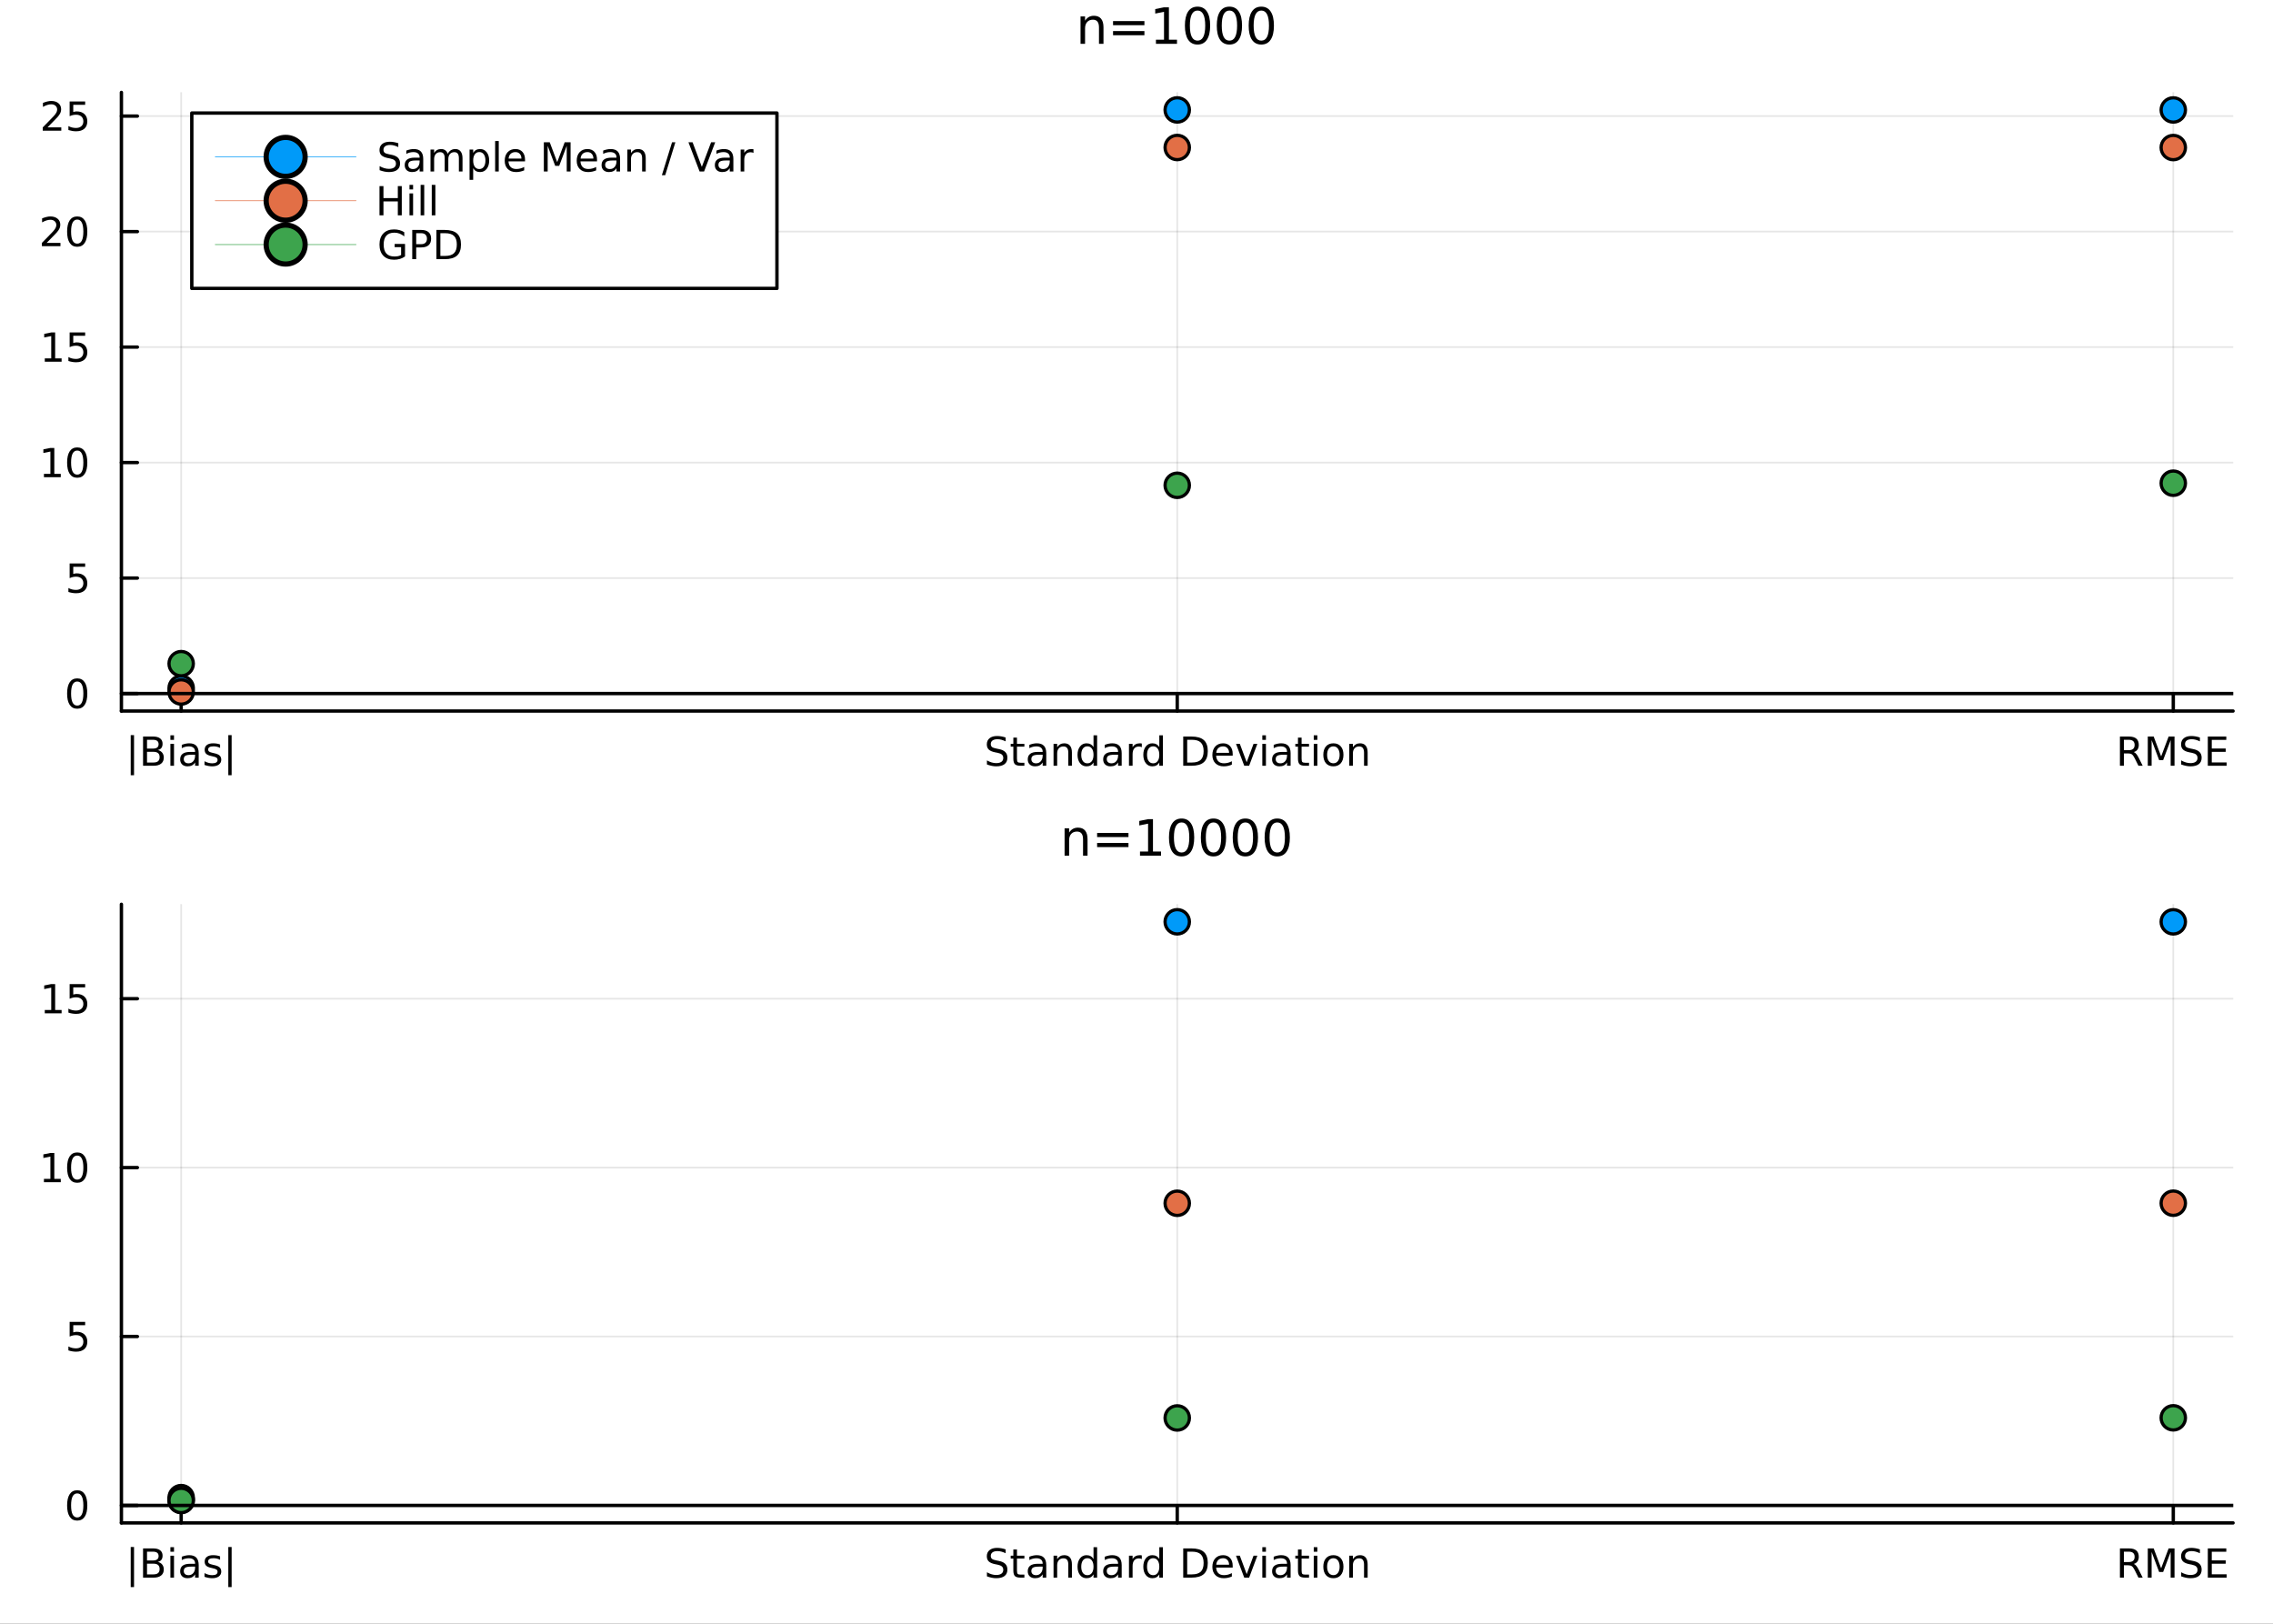 <?xml version="1.0" encoding="utf-8"?>
<svg xmlns="http://www.w3.org/2000/svg" xmlns:xlink="http://www.w3.org/1999/xlink" width="672" height="480" viewBox="0 0 2688 1920">
<rect x="0" y="0" width="2688" height="1920" fill="#333333" stroke="none"/>
<defs>
  <clipPath id="clip430">
    <rect x="0" y="0" width="2688" height="1920"/>
  </clipPath>
</defs>
<path clip-path="url(#clip430)" d="
M0 1920 L2688 1920 L2688 0 L0 0  Z
  " fill="#ffffff" fill-rule="evenodd" fill-opacity="1"/>
<defs>
  <clipPath id="clip431">
    <rect x="537" y="0" width="1883" height="1883"/>
  </clipPath>
</defs>
<path clip-path="url(#clip430)" d="
M143.576 840.779 L2640.76 840.779 L2640.76 109.278 L143.576 109.278  Z
  " fill="#ffffff" fill-rule="evenodd" fill-opacity="1"/>
<defs>
  <clipPath id="clip432">
    <rect x="143" y="109" width="2498" height="733"/>
  </clipPath>
</defs>
<polyline clip-path="url(#clip432)" style="stroke:#000000; stroke-linecap:round; stroke-linejoin:round; stroke-width:2; stroke-opacity:0.1; fill:none" points="
  214.25,840.779 214.25,109.278 
  "/>
<polyline clip-path="url(#clip432)" style="stroke:#000000; stroke-linecap:round; stroke-linejoin:round; stroke-width:2; stroke-opacity:0.1; fill:none" points="
  1392.17,840.779 1392.17,109.278 
  "/>
<polyline clip-path="url(#clip432)" style="stroke:#000000; stroke-linecap:round; stroke-linejoin:round; stroke-width:2; stroke-opacity:0.1; fill:none" points="
  2570.08,840.779 2570.08,109.278 
  "/>
<polyline clip-path="url(#clip430)" style="stroke:#000000; stroke-linecap:round; stroke-linejoin:round; stroke-width:4; stroke-opacity:1; fill:none" points="
  143.576,840.779 2640.76,840.779 
  "/>
<polyline clip-path="url(#clip430)" style="stroke:#000000; stroke-linecap:round; stroke-linejoin:round; stroke-width:4; stroke-opacity:1; fill:none" points="
  214.25,840.779 214.25,821.882 
  "/>
<polyline clip-path="url(#clip430)" style="stroke:#000000; stroke-linecap:round; stroke-linejoin:round; stroke-width:4; stroke-opacity:1; fill:none" points="
  1392.17,840.779 1392.17,821.882 
  "/>
<polyline clip-path="url(#clip430)" style="stroke:#000000; stroke-linecap:round; stroke-linejoin:round; stroke-width:4; stroke-opacity:1; fill:none" points="
  2570.08,840.779 2570.08,821.882 
  "/>
<path clip-path="url(#clip430)" d="M158.51 869.257 L158.51 916.664 L154.575 916.664 L154.575 869.257 L158.51 869.257 Z" fill="#000000" fill-rule="evenodd" fill-opacity="1" /><path clip-path="url(#clip430)" d="M173.857 888.979 L173.857 901.641 L181.357 901.641 Q185.13 901.641 186.936 900.09 Q188.764 898.516 188.764 895.298 Q188.764 892.057 186.936 890.53 Q185.13 888.979 181.357 888.979 L173.857 888.979 M173.857 874.766 L173.857 885.182 L180.778 885.182 Q184.204 885.182 185.871 883.909 Q187.561 882.613 187.561 879.974 Q187.561 877.358 185.871 876.062 Q184.204 874.766 180.778 874.766 L173.857 874.766 M169.181 870.923 L181.126 870.923 Q186.473 870.923 189.366 873.146 Q192.26 875.368 192.26 879.465 Q192.26 882.636 190.778 884.511 Q189.297 886.386 186.427 886.849 Q189.876 887.59 191.774 889.951 Q193.695 892.289 193.695 895.807 Q193.695 900.437 190.547 902.96 Q187.399 905.483 181.589 905.483 L169.181 905.483 L169.181 870.923 Z" fill="#000000" fill-rule="evenodd" fill-opacity="1" /><path clip-path="url(#clip430)" d="M201.519 879.558 L205.778 879.558 L205.778 905.483 L201.519 905.483 L201.519 879.558 M201.519 869.465 L205.778 869.465 L205.778 874.858 L201.519 874.858 L201.519 869.465 Z" fill="#000000" fill-rule="evenodd" fill-opacity="1" /><path clip-path="url(#clip430)" d="M226.473 892.451 Q221.311 892.451 219.32 893.632 Q217.329 894.812 217.329 897.659 Q217.329 899.928 218.811 901.27 Q220.315 902.59 222.885 902.59 Q226.426 902.59 228.556 900.09 Q230.709 897.567 230.709 893.4 L230.709 892.451 L226.473 892.451 M234.968 890.692 L234.968 905.483 L230.709 905.483 L230.709 901.548 Q229.25 903.909 227.074 905.043 Q224.899 906.155 221.75 906.155 Q217.769 906.155 215.408 903.932 Q213.07 901.687 213.07 897.937 Q213.07 893.562 215.987 891.34 Q218.926 889.118 224.737 889.118 L230.709 889.118 L230.709 888.701 Q230.709 885.761 228.764 884.164 Q226.843 882.544 223.348 882.544 Q221.125 882.544 219.019 883.076 Q216.912 883.608 214.968 884.673 L214.968 880.738 Q217.306 879.835 219.505 879.395 Q221.704 878.933 223.787 878.933 Q229.412 878.933 232.19 881.849 Q234.968 884.766 234.968 890.692 Z" fill="#000000" fill-rule="evenodd" fill-opacity="1" /><path clip-path="url(#clip430)" d="M260.269 880.321 L260.269 884.349 Q258.463 883.423 256.519 882.96 Q254.574 882.497 252.491 882.497 Q249.32 882.497 247.723 883.47 Q246.148 884.442 246.148 886.386 Q246.148 887.868 247.283 888.724 Q248.417 889.557 251.843 890.321 L253.301 890.645 Q257.838 891.618 259.736 893.4 Q261.658 895.159 261.658 898.331 Q261.658 901.942 258.787 904.048 Q255.94 906.155 250.94 906.155 Q248.857 906.155 246.588 905.738 Q244.343 905.344 241.843 904.534 L241.843 900.136 Q244.204 901.363 246.496 901.988 Q248.787 902.59 251.033 902.59 Q254.042 902.59 255.662 901.571 Q257.283 900.53 257.283 898.655 Q257.283 896.919 256.102 895.993 Q254.945 895.067 250.986 894.21 L249.505 893.863 Q245.547 893.03 243.787 891.317 Q242.028 889.581 242.028 886.571 Q242.028 882.914 244.621 880.923 Q247.213 878.933 251.982 878.933 Q254.343 878.933 256.426 879.28 Q258.509 879.627 260.269 880.321 Z" fill="#000000" fill-rule="evenodd" fill-opacity="1" /><path clip-path="url(#clip430)" d="M273.926 869.257 L273.926 916.664 L269.991 916.664 L269.991 869.257 L273.926 869.257 Z" fill="#000000" fill-rule="evenodd" fill-opacity="1" /><path clip-path="url(#clip430)" d="M1189.24 872.058 L1189.24 876.618 Q1186.58 875.345 1184.22 874.72 Q1181.85 874.095 1179.66 874.095 Q1175.84 874.095 1173.75 875.576 Q1171.69 877.058 1171.69 879.789 Q1171.69 882.081 1173.06 883.261 Q1174.45 884.419 1178.29 885.136 L1181.11 885.715 Q1186.35 886.71 1188.82 889.233 Q1191.32 891.733 1191.32 895.946 Q1191.32 900.969 1187.94 903.562 Q1184.59 906.155 1178.08 906.155 Q1175.63 906.155 1172.85 905.599 Q1170.1 905.043 1167.13 903.956 L1167.13 899.141 Q1169.98 900.738 1172.71 901.548 Q1175.44 902.358 1178.08 902.358 Q1182.09 902.358 1184.26 900.784 Q1186.44 899.21 1186.44 896.294 Q1186.44 893.747 1184.86 892.312 Q1183.31 890.877 1179.75 890.159 L1176.9 889.604 Q1171.67 888.562 1169.33 886.34 Q1166.99 884.118 1166.99 880.159 Q1166.99 875.576 1170.21 872.937 Q1173.45 870.298 1179.12 870.298 Q1181.55 870.298 1184.08 870.738 Q1186.6 871.178 1189.24 872.058 Z" fill="#000000" fill-rule="evenodd" fill-opacity="1" /><path clip-path="url(#clip430)" d="M1202.64 872.196 L1202.64 879.558 L1211.41 879.558 L1211.41 882.868 L1202.64 882.868 L1202.64 896.942 Q1202.64 900.113 1203.5 901.016 Q1204.38 901.919 1207.04 901.919 L1211.41 901.919 L1211.41 905.483 L1207.04 905.483 Q1202.11 905.483 1200.23 903.655 Q1198.36 901.803 1198.36 896.942 L1198.36 882.868 L1195.23 882.868 L1195.23 879.558 L1198.36 879.558 L1198.36 872.196 L1202.64 872.196 Z" fill="#000000" fill-rule="evenodd" fill-opacity="1" /><path clip-path="url(#clip430)" d="M1228.8 892.451 Q1223.64 892.451 1221.65 893.632 Q1219.66 894.812 1219.66 897.659 Q1219.66 899.928 1221.14 901.27 Q1222.64 902.59 1225.21 902.59 Q1228.75 902.59 1230.88 900.09 Q1233.03 897.567 1233.03 893.4 L1233.03 892.451 L1228.8 892.451 M1237.29 890.692 L1237.29 905.483 L1233.03 905.483 L1233.03 901.548 Q1231.58 903.909 1229.4 905.043 Q1227.22 906.155 1224.08 906.155 Q1220.09 906.155 1217.73 903.932 Q1215.4 901.687 1215.4 897.937 Q1215.4 893.562 1218.31 891.34 Q1221.25 889.118 1227.06 889.118 L1233.03 889.118 L1233.03 888.701 Q1233.03 885.761 1231.09 884.164 Q1229.17 882.544 1225.67 882.544 Q1223.45 882.544 1221.34 883.076 Q1219.24 883.608 1217.29 884.673 L1217.29 880.738 Q1219.63 879.835 1221.83 879.395 Q1224.03 878.933 1226.11 878.933 Q1231.74 878.933 1234.52 881.849 Q1237.29 884.766 1237.29 890.692 Z" fill="#000000" fill-rule="evenodd" fill-opacity="1" /><path clip-path="url(#clip430)" d="M1267.62 889.835 L1267.62 905.483 L1263.36 905.483 L1263.36 889.974 Q1263.36 886.294 1261.92 884.465 Q1260.49 882.636 1257.62 882.636 Q1254.17 882.636 1252.18 884.835 Q1250.19 887.034 1250.19 890.831 L1250.19 905.483 L1245.9 905.483 L1245.9 879.558 L1250.19 879.558 L1250.19 883.585 Q1251.72 881.247 1253.78 880.09 Q1255.86 878.933 1258.57 878.933 Q1263.03 878.933 1265.33 881.71 Q1267.62 884.465 1267.62 889.835 Z" fill="#000000" fill-rule="evenodd" fill-opacity="1" /><path clip-path="url(#clip430)" d="M1293.17 883.493 L1293.17 869.465 L1297.43 869.465 L1297.43 905.483 L1293.17 905.483 L1293.17 901.594 Q1291.83 903.909 1289.77 905.043 Q1287.73 906.155 1284.86 906.155 Q1280.16 906.155 1277.2 902.405 Q1274.26 898.655 1274.26 892.544 Q1274.26 886.432 1277.2 882.682 Q1280.16 878.933 1284.86 878.933 Q1287.73 878.933 1289.77 880.067 Q1291.83 881.178 1293.17 883.493 M1278.66 892.544 Q1278.66 897.243 1280.58 899.928 Q1282.53 902.59 1285.9 902.59 Q1289.28 902.59 1291.23 899.928 Q1293.17 897.243 1293.17 892.544 Q1293.17 887.845 1291.23 885.182 Q1289.28 882.497 1285.9 882.497 Q1282.53 882.497 1280.58 885.182 Q1278.66 887.845 1278.66 892.544 Z" fill="#000000" fill-rule="evenodd" fill-opacity="1" /><path clip-path="url(#clip430)" d="M1317.99 892.451 Q1312.83 892.451 1310.84 893.632 Q1308.84 894.812 1308.84 897.659 Q1308.84 899.928 1310.33 901.27 Q1311.83 902.59 1314.4 902.59 Q1317.94 902.59 1320.07 900.09 Q1322.22 897.567 1322.22 893.4 L1322.22 892.451 L1317.99 892.451 M1326.48 890.692 L1326.48 905.483 L1322.22 905.483 L1322.22 901.548 Q1320.77 903.909 1318.59 905.043 Q1316.41 906.155 1313.27 906.155 Q1309.28 906.155 1306.92 903.932 Q1304.59 901.687 1304.59 897.937 Q1304.59 893.562 1307.5 891.34 Q1310.44 889.118 1316.25 889.118 L1322.22 889.118 L1322.22 888.701 Q1322.22 885.761 1320.28 884.164 Q1318.36 882.544 1314.86 882.544 Q1312.64 882.544 1310.53 883.076 Q1308.43 883.608 1306.48 884.673 L1306.48 880.738 Q1308.82 879.835 1311.02 879.395 Q1313.22 878.933 1315.3 878.933 Q1320.93 878.933 1323.71 881.849 Q1326.48 884.766 1326.48 890.692 Z" fill="#000000" fill-rule="evenodd" fill-opacity="1" /><path clip-path="url(#clip430)" d="M1350.28 883.539 Q1349.56 883.122 1348.71 882.937 Q1347.87 882.729 1346.85 882.729 Q1343.24 882.729 1341.3 885.09 Q1339.38 887.428 1339.38 891.826 L1339.38 905.483 L1335.09 905.483 L1335.09 879.558 L1339.38 879.558 L1339.38 883.585 Q1340.72 881.224 1342.87 880.09 Q1345.02 878.933 1348.1 878.933 Q1348.54 878.933 1349.08 879.002 Q1349.61 879.048 1350.26 879.164 L1350.28 883.539 Z" fill="#000000" fill-rule="evenodd" fill-opacity="1" /><path clip-path="url(#clip430)" d="M1370.97 883.493 L1370.97 869.465 L1375.23 869.465 L1375.23 905.483 L1370.97 905.483 L1370.97 901.594 Q1369.63 903.909 1367.57 905.043 Q1365.53 906.155 1362.66 906.155 Q1357.96 906.155 1355 902.405 Q1352.06 898.655 1352.06 892.544 Q1352.06 886.432 1355 882.682 Q1357.96 878.933 1362.66 878.933 Q1365.53 878.933 1367.57 880.067 Q1369.63 881.178 1370.97 883.493 M1356.46 892.544 Q1356.46 897.243 1358.38 899.928 Q1360.33 902.59 1363.71 902.59 Q1367.08 902.59 1369.03 899.928 Q1370.97 897.243 1370.97 892.544 Q1370.97 887.845 1369.03 885.182 Q1367.08 882.497 1363.71 882.497 Q1360.33 882.497 1358.38 885.182 Q1356.46 887.845 1356.46 892.544 Z" fill="#000000" fill-rule="evenodd" fill-opacity="1" /><path clip-path="url(#clip430)" d="M1403.94 874.766 L1403.94 901.641 L1409.58 901.641 Q1416.74 901.641 1420.05 898.4 Q1423.38 895.159 1423.38 888.169 Q1423.38 881.224 1420.05 878.007 Q1416.74 874.766 1409.58 874.766 L1403.94 874.766 M1399.26 870.923 L1408.87 870.923 Q1418.91 870.923 1423.61 875.113 Q1428.31 879.28 1428.31 888.169 Q1428.31 897.104 1423.59 901.294 Q1418.87 905.483 1408.87 905.483 L1399.26 905.483 L1399.26 870.923 Z" fill="#000000" fill-rule="evenodd" fill-opacity="1" /><path clip-path="url(#clip430)" d="M1457.76 891.456 L1457.76 893.539 L1438.17 893.539 Q1438.45 897.937 1440.81 900.252 Q1443.2 902.544 1447.43 902.544 Q1449.89 902.544 1452.18 901.942 Q1454.49 901.34 1456.76 900.136 L1456.76 904.164 Q1454.47 905.136 1452.06 905.645 Q1449.65 906.155 1447.18 906.155 Q1440.97 906.155 1437.34 902.544 Q1433.73 898.932 1433.73 892.775 Q1433.73 886.409 1437.15 882.682 Q1440.6 878.933 1446.44 878.933 Q1451.67 878.933 1454.7 882.312 Q1457.76 885.669 1457.76 891.456 M1453.5 890.206 Q1453.45 886.71 1451.53 884.627 Q1449.63 882.544 1446.48 882.544 Q1442.92 882.544 1440.77 884.557 Q1438.64 886.571 1438.31 890.229 L1453.5 890.206 Z" fill="#000000" fill-rule="evenodd" fill-opacity="1" /><path clip-path="url(#clip430)" d="M1461.69 879.558 L1466.2 879.558 L1474.31 901.317 L1482.41 879.558 L1486.92 879.558 L1477.2 905.483 L1471.41 905.483 L1461.69 879.558 Z" fill="#000000" fill-rule="evenodd" fill-opacity="1" /><path clip-path="url(#clip430)" d="M1492.8 879.558 L1497.06 879.558 L1497.06 905.483 L1492.8 905.483 L1492.8 879.558 M1492.8 869.465 L1497.06 869.465 L1497.06 874.858 L1492.8 874.858 L1492.8 869.465 Z" fill="#000000" fill-rule="evenodd" fill-opacity="1" /><path clip-path="url(#clip430)" d="M1517.76 892.451 Q1512.59 892.451 1510.6 893.632 Q1508.61 894.812 1508.61 897.659 Q1508.61 899.928 1510.09 901.27 Q1511.6 902.59 1514.17 902.59 Q1517.71 902.59 1519.84 900.09 Q1521.99 897.567 1521.99 893.4 L1521.99 892.451 L1517.76 892.451 M1526.25 890.692 L1526.25 905.483 L1521.99 905.483 L1521.99 901.548 Q1520.53 903.909 1518.36 905.043 Q1516.18 906.155 1513.03 906.155 Q1509.05 906.155 1506.69 903.932 Q1504.35 901.687 1504.35 897.937 Q1504.35 893.562 1507.27 891.34 Q1510.21 889.118 1516.02 889.118 L1521.99 889.118 L1521.99 888.701 Q1521.99 885.761 1520.05 884.164 Q1518.13 882.544 1514.63 882.544 Q1512.41 882.544 1510.3 883.076 Q1508.2 883.608 1506.25 884.673 L1506.25 880.738 Q1508.59 879.835 1510.79 879.395 Q1512.99 878.933 1515.07 878.933 Q1520.7 878.933 1523.47 881.849 Q1526.25 884.766 1526.25 890.692 Z" fill="#000000" fill-rule="evenodd" fill-opacity="1" /><path clip-path="url(#clip430)" d="M1539.24 872.196 L1539.24 879.558 L1548.01 879.558 L1548.01 882.868 L1539.24 882.868 L1539.24 896.942 Q1539.24 900.113 1540.09 901.016 Q1540.97 901.919 1543.63 901.919 L1548.01 901.919 L1548.01 905.483 L1543.63 905.483 Q1538.7 905.483 1536.83 903.655 Q1534.95 901.803 1534.95 896.942 L1534.95 882.868 L1531.83 882.868 L1531.83 879.558 L1534.95 879.558 L1534.95 872.196 L1539.24 872.196 Z" fill="#000000" fill-rule="evenodd" fill-opacity="1" /><path clip-path="url(#clip430)" d="M1553.61 879.558 L1557.87 879.558 L1557.87 905.483 L1553.61 905.483 L1553.61 879.558 M1553.61 869.465 L1557.87 869.465 L1557.87 874.858 L1553.61 874.858 L1553.61 869.465 Z" fill="#000000" fill-rule="evenodd" fill-opacity="1" /><path clip-path="url(#clip430)" d="M1576.83 882.544 Q1573.4 882.544 1571.41 885.229 Q1569.42 887.891 1569.42 892.544 Q1569.42 897.196 1571.39 899.881 Q1573.38 902.544 1576.83 902.544 Q1580.23 902.544 1582.22 899.858 Q1584.21 897.173 1584.21 892.544 Q1584.21 887.937 1582.22 885.252 Q1580.23 882.544 1576.83 882.544 M1576.83 878.933 Q1582.38 878.933 1585.56 882.544 Q1588.73 886.155 1588.73 892.544 Q1588.73 898.909 1585.56 902.544 Q1582.38 906.155 1576.83 906.155 Q1571.25 906.155 1568.08 902.544 Q1564.93 898.909 1564.93 892.544 Q1564.93 886.155 1568.08 882.544 Q1571.25 878.933 1576.83 878.933 Z" fill="#000000" fill-rule="evenodd" fill-opacity="1" /><path clip-path="url(#clip430)" d="M1617.34 889.835 L1617.34 905.483 L1613.08 905.483 L1613.08 889.974 Q1613.08 886.294 1611.64 884.465 Q1610.21 882.636 1607.34 882.636 Q1603.89 882.636 1601.9 884.835 Q1599.91 887.034 1599.91 890.831 L1599.91 905.483 L1595.63 905.483 L1595.63 879.558 L1599.91 879.558 L1599.91 883.585 Q1601.44 881.247 1603.5 880.09 Q1605.58 878.933 1608.29 878.933 Q1612.75 878.933 1615.05 881.71 Q1617.34 884.465 1617.34 889.835 Z" fill="#000000" fill-rule="evenodd" fill-opacity="1" /><path clip-path="url(#clip430)" d="M2523.37 889.28 Q2524.87 889.789 2526.28 891.456 Q2527.72 893.122 2529.16 896.039 L2533.9 905.483 L2528.88 905.483 L2524.46 896.618 Q2522.74 893.145 2521.12 892.011 Q2519.53 890.877 2516.75 890.877 L2511.66 890.877 L2511.66 905.483 L2506.98 905.483 L2506.98 870.923 L2517.53 870.923 Q2523.46 870.923 2526.38 873.4 Q2529.29 875.877 2529.29 880.877 Q2529.29 884.141 2527.77 886.294 Q2526.26 888.446 2523.37 889.28 M2511.66 874.766 L2511.66 887.034 L2517.53 887.034 Q2520.91 887.034 2522.63 885.483 Q2524.36 883.909 2524.36 880.877 Q2524.36 877.845 2522.63 876.317 Q2520.91 874.766 2517.53 874.766 L2511.66 874.766 Z" fill="#000000" fill-rule="evenodd" fill-opacity="1" /><path clip-path="url(#clip430)" d="M2539.92 870.923 L2546.89 870.923 L2555.71 894.442 L2564.57 870.923 L2571.54 870.923 L2571.54 905.483 L2566.98 905.483 L2566.98 875.136 L2558.07 898.84 L2553.37 898.84 L2544.46 875.136 L2544.46 905.483 L2539.92 905.483 L2539.92 870.923 Z" fill="#000000" fill-rule="evenodd" fill-opacity="1" /><path clip-path="url(#clip430)" d="M2601.54 872.058 L2601.54 876.618 Q2598.88 875.345 2596.52 874.72 Q2594.15 874.095 2591.96 874.095 Q2588.14 874.095 2586.05 875.576 Q2583.99 877.058 2583.99 879.789 Q2583.99 882.081 2585.36 883.261 Q2586.75 884.419 2590.59 885.136 L2593.41 885.715 Q2598.65 886.71 2601.12 889.233 Q2603.62 891.733 2603.62 895.946 Q2603.62 900.969 2600.24 903.562 Q2596.89 906.155 2590.38 906.155 Q2587.93 906.155 2585.15 905.599 Q2582.4 905.043 2579.43 903.956 L2579.43 899.141 Q2582.28 900.738 2585.01 901.548 Q2587.74 902.358 2590.38 902.358 Q2594.39 902.358 2596.56 900.784 Q2598.74 899.21 2598.74 896.294 Q2598.74 893.747 2597.16 892.312 Q2595.61 890.877 2592.05 890.159 L2589.2 889.604 Q2583.97 888.562 2581.63 886.34 Q2579.29 884.118 2579.29 880.159 Q2579.29 875.576 2582.51 872.937 Q2585.75 870.298 2591.42 870.298 Q2593.85 870.298 2596.38 870.738 Q2598.9 871.178 2601.54 872.058 Z" fill="#000000" fill-rule="evenodd" fill-opacity="1" /><path clip-path="url(#clip430)" d="M2610.91 870.923 L2632.77 870.923 L2632.77 874.858 L2615.59 874.858 L2615.59 885.09 L2632.05 885.09 L2632.05 889.025 L2615.59 889.025 L2615.59 901.548 L2633.18 901.548 L2633.18 905.483 L2610.91 905.483 L2610.91 870.923 Z" fill="#000000" fill-rule="evenodd" fill-opacity="1" /><polyline clip-path="url(#clip432)" style="stroke:#000000; stroke-linecap:round; stroke-linejoin:round; stroke-width:2; stroke-opacity:0.1; fill:none" points="
  143.576,820.076 2640.76,820.076 
  "/>
<polyline clip-path="url(#clip432)" style="stroke:#000000; stroke-linecap:round; stroke-linejoin:round; stroke-width:2; stroke-opacity:0.1; fill:none" points="
  143.576,683.519 2640.76,683.519 
  "/>
<polyline clip-path="url(#clip432)" style="stroke:#000000; stroke-linecap:round; stroke-linejoin:round; stroke-width:2; stroke-opacity:0.1; fill:none" points="
  143.576,546.962 2640.76,546.962 
  "/>
<polyline clip-path="url(#clip432)" style="stroke:#000000; stroke-linecap:round; stroke-linejoin:round; stroke-width:2; stroke-opacity:0.1; fill:none" points="
  143.576,410.405 2640.76,410.405 
  "/>
<polyline clip-path="url(#clip432)" style="stroke:#000000; stroke-linecap:round; stroke-linejoin:round; stroke-width:2; stroke-opacity:0.1; fill:none" points="
  143.576,273.848 2640.76,273.848 
  "/>
<polyline clip-path="url(#clip432)" style="stroke:#000000; stroke-linecap:round; stroke-linejoin:round; stroke-width:2; stroke-opacity:0.1; fill:none" points="
  143.576,137.291 2640.76,137.291 
  "/>
<polyline clip-path="url(#clip430)" style="stroke:#000000; stroke-linecap:round; stroke-linejoin:round; stroke-width:4; stroke-opacity:1; fill:none" points="
  143.576,840.779 143.576,109.278 
  "/>
<polyline clip-path="url(#clip430)" style="stroke:#000000; stroke-linecap:round; stroke-linejoin:round; stroke-width:4; stroke-opacity:1; fill:none" points="
  143.576,820.076 162.473,820.076 
  "/>
<polyline clip-path="url(#clip430)" style="stroke:#000000; stroke-linecap:round; stroke-linejoin:round; stroke-width:4; stroke-opacity:1; fill:none" points="
  143.576,683.519 162.473,683.519 
  "/>
<polyline clip-path="url(#clip430)" style="stroke:#000000; stroke-linecap:round; stroke-linejoin:round; stroke-width:4; stroke-opacity:1; fill:none" points="
  143.576,546.962 162.473,546.962 
  "/>
<polyline clip-path="url(#clip430)" style="stroke:#000000; stroke-linecap:round; stroke-linejoin:round; stroke-width:4; stroke-opacity:1; fill:none" points="
  143.576,410.405 162.473,410.405 
  "/>
<polyline clip-path="url(#clip430)" style="stroke:#000000; stroke-linecap:round; stroke-linejoin:round; stroke-width:4; stroke-opacity:1; fill:none" points="
  143.576,273.848 162.473,273.848 
  "/>
<polyline clip-path="url(#clip430)" style="stroke:#000000; stroke-linecap:round; stroke-linejoin:round; stroke-width:4; stroke-opacity:1; fill:none" points="
  143.576,137.291 162.473,137.291 
  "/>
<path clip-path="url(#clip430)" d="M91.311 805.875 Q87.7 805.875 85.871 809.44 Q84.066 812.982 84.066 820.111 Q84.066 827.218 85.871 830.782 Q87.7 834.324 91.311 834.324 Q94.945 834.324 96.751 830.782 Q98.58 827.218 98.58 820.111 Q98.58 812.982 96.751 809.44 Q94.945 805.875 91.311 805.875 M91.311 802.171 Q97.121 802.171 100.177 806.778 Q103.256 811.361 103.256 820.111 Q103.256 828.838 100.177 833.444 Q97.121 838.028 91.311 838.028 Q85.501 838.028 82.422 833.444 Q79.367 828.838 79.367 820.111 Q79.367 811.361 82.422 806.778 Q85.501 802.171 91.311 802.171 Z" fill="#000000" fill-rule="evenodd" fill-opacity="1" /><path clip-path="url(#clip430)" d="M82.353 666.239 L100.709 666.239 L100.709 670.174 L86.635 670.174 L86.635 678.647 Q87.654 678.299 88.672 678.137 Q89.691 677.952 90.709 677.952 Q96.496 677.952 99.876 681.123 Q103.256 684.295 103.256 689.711 Q103.256 695.29 99.783 698.392 Q96.311 701.471 89.992 701.471 Q87.816 701.471 85.547 701.1 Q83.302 700.73 80.895 699.989 L80.895 695.29 Q82.978 696.424 85.2 696.98 Q87.422 697.535 89.899 697.535 Q93.904 697.535 96.242 695.429 Q98.58 693.322 98.58 689.711 Q98.58 686.1 96.242 683.994 Q93.904 681.887 89.899 681.887 Q88.024 681.887 86.149 682.304 Q84.297 682.721 82.353 683.6 L82.353 666.239 Z" fill="#000000" fill-rule="evenodd" fill-opacity="1" /><path clip-path="url(#clip430)" d="M51.959 560.307 L59.598 560.307 L59.598 533.941 L51.288 535.608 L51.288 531.349 L59.552 529.682 L64.228 529.682 L64.228 560.307 L71.867 560.307 L71.867 564.242 L51.959 564.242 L51.959 560.307 Z" fill="#000000" fill-rule="evenodd" fill-opacity="1" /><path clip-path="url(#clip430)" d="M91.311 532.761 Q87.7 532.761 85.871 536.326 Q84.066 539.867 84.066 546.997 Q84.066 554.103 85.871 557.668 Q87.7 561.21 91.311 561.21 Q94.945 561.21 96.751 557.668 Q98.58 554.103 98.58 546.997 Q98.58 539.867 96.751 536.326 Q94.945 532.761 91.311 532.761 M91.311 529.057 Q97.121 529.057 100.177 533.664 Q103.256 538.247 103.256 546.997 Q103.256 555.724 100.177 560.33 Q97.121 564.913 91.311 564.913 Q85.501 564.913 82.422 560.33 Q79.367 555.724 79.367 546.997 Q79.367 538.247 82.422 533.664 Q85.501 529.057 91.311 529.057 Z" fill="#000000" fill-rule="evenodd" fill-opacity="1" /><path clip-path="url(#clip430)" d="M52.955 423.75 L60.594 423.75 L60.594 397.384 L52.284 399.051 L52.284 394.792 L60.547 393.125 L65.223 393.125 L65.223 423.75 L72.862 423.75 L72.862 427.685 L52.955 427.685 L52.955 423.75 Z" fill="#000000" fill-rule="evenodd" fill-opacity="1" /><path clip-path="url(#clip430)" d="M82.353 393.125 L100.709 393.125 L100.709 397.06 L86.635 397.06 L86.635 405.532 Q87.654 405.185 88.672 405.023 Q89.691 404.838 90.709 404.838 Q96.496 404.838 99.876 408.009 Q103.256 411.18 103.256 416.597 Q103.256 422.176 99.783 425.278 Q96.311 428.356 89.992 428.356 Q87.816 428.356 85.547 427.986 Q83.302 427.616 80.895 426.875 L80.895 422.176 Q82.978 423.31 85.2 423.866 Q87.422 424.421 89.899 424.421 Q93.904 424.421 96.242 422.315 Q98.58 420.208 98.58 416.597 Q98.58 412.986 96.242 410.879 Q93.904 408.773 89.899 408.773 Q88.024 408.773 86.149 409.19 Q84.297 409.606 82.353 410.486 L82.353 393.125 Z" fill="#000000" fill-rule="evenodd" fill-opacity="1" /><path clip-path="url(#clip430)" d="M55.177 287.193 L71.496 287.193 L71.496 291.128 L49.552 291.128 L49.552 287.193 Q52.214 284.438 56.797 279.808 Q61.404 275.156 62.584 273.813 Q64.83 271.29 65.709 269.554 Q66.612 267.795 66.612 266.105 Q66.612 263.35 64.668 261.614 Q62.746 259.878 59.645 259.878 Q57.446 259.878 54.992 260.642 Q52.561 261.406 49.784 262.957 L49.784 258.234 Q52.608 257.1 55.061 256.522 Q57.515 255.943 59.552 255.943 Q64.922 255.943 68.117 258.628 Q71.311 261.313 71.311 265.804 Q71.311 267.933 70.501 269.855 Q69.714 271.753 67.608 274.345 Q67.029 275.017 63.927 278.234 Q60.825 281.429 55.177 287.193 Z" fill="#000000" fill-rule="evenodd" fill-opacity="1" /><path clip-path="url(#clip430)" d="M91.311 259.646 Q87.7 259.646 85.871 263.211 Q84.066 266.753 84.066 273.883 Q84.066 280.989 85.871 284.554 Q87.7 288.095 91.311 288.095 Q94.945 288.095 96.751 284.554 Q98.58 280.989 98.58 273.883 Q98.58 266.753 96.751 263.211 Q94.945 259.646 91.311 259.646 M91.311 255.943 Q97.121 255.943 100.177 260.549 Q103.256 265.133 103.256 273.883 Q103.256 282.609 100.177 287.216 Q97.121 291.799 91.311 291.799 Q85.501 291.799 82.422 287.216 Q79.367 282.609 79.367 273.883 Q79.367 265.133 82.422 260.549 Q85.501 255.943 91.311 255.943 Z" fill="#000000" fill-rule="evenodd" fill-opacity="1" /><path clip-path="url(#clip430)" d="M56.172 150.635 L72.492 150.635 L72.492 154.571 L50.547 154.571 L50.547 150.635 Q53.209 147.881 57.793 143.251 Q62.399 138.599 63.58 137.256 Q65.825 134.733 66.705 132.997 Q67.608 131.237 67.608 129.548 Q67.608 126.793 65.663 125.057 Q63.742 123.321 60.64 123.321 Q58.441 123.321 55.987 124.085 Q53.557 124.849 50.779 126.4 L50.779 121.677 Q53.603 120.543 56.057 119.964 Q58.51 119.386 60.547 119.386 Q65.918 119.386 69.112 122.071 Q72.307 124.756 72.307 129.247 Q72.307 131.376 71.496 133.298 Q70.709 135.196 68.603 137.788 Q68.024 138.46 64.922 141.677 Q61.821 144.872 56.172 150.635 Z" fill="#000000" fill-rule="evenodd" fill-opacity="1" /><path clip-path="url(#clip430)" d="M82.353 120.011 L100.709 120.011 L100.709 123.946 L86.635 123.946 L86.635 132.418 Q87.654 132.071 88.672 131.909 Q89.691 131.724 90.709 131.724 Q96.496 131.724 99.876 134.895 Q103.256 138.066 103.256 143.483 Q103.256 149.061 99.783 152.163 Q96.311 155.242 89.992 155.242 Q87.816 155.242 85.547 154.872 Q83.302 154.501 80.895 153.76 L80.895 149.061 Q82.978 150.196 85.2 150.751 Q87.422 151.307 89.899 151.307 Q93.904 151.307 96.242 149.2 Q98.58 147.094 98.58 143.483 Q98.58 139.872 96.242 137.765 Q93.904 135.659 89.899 135.659 Q88.024 135.659 86.149 136.075 Q84.297 136.492 82.353 137.372 L82.353 120.011 Z" fill="#000000" fill-rule="evenodd" fill-opacity="1" /><path clip-path="url(#clip430)" d="M1304.96 32.28 L1304.96 51.84 L1299.63 51.84 L1299.63 32.453 Q1299.63 27.853 1297.84 25.567 Q1296.04 23.281 1292.46 23.281 Q1288.14 23.281 1285.66 26.03 Q1283.17 28.779 1283.17 33.524 L1283.17 51.84 L1277.81 51.84 L1277.81 19.433 L1283.17 19.433 L1283.17 24.468 Q1285.08 21.545 1287.65 20.098 Q1290.26 18.651 1293.64 18.651 Q1299.23 18.651 1302.09 22.124 Q1304.96 25.567 1304.96 32.28 Z" fill="#000000" fill-rule="evenodd" fill-opacity="1" /><path clip-path="url(#clip430)" d="M1316.27 24.93 L1353.36 24.93 L1353.36 29.791 L1316.27 29.791 L1316.27 24.93 M1316.27 36.736 L1353.36 36.736 L1353.36 41.655 L1316.27 41.655 L1316.27 36.736 Z" fill="#000000" fill-rule="evenodd" fill-opacity="1" /><path clip-path="url(#clip430)" d="M1366.99 46.921 L1376.54 46.921 L1376.54 13.964 L1366.15 16.047 L1366.15 10.723 L1376.48 8.64 L1382.33 8.64 L1382.33 46.921 L1391.88 46.921 L1391.88 51.84 L1366.99 51.84 L1366.99 46.921 Z" fill="#000000" fill-rule="evenodd" fill-opacity="1" /><path clip-path="url(#clip430)" d="M1416.18 12.488 Q1411.67 12.488 1409.38 16.944 Q1407.13 21.371 1407.13 30.283 Q1407.13 39.166 1409.38 43.623 Q1411.67 48.05 1416.18 48.05 Q1420.72 48.05 1422.98 43.623 Q1425.27 39.166 1425.27 30.283 Q1425.27 21.371 1422.98 16.944 Q1420.72 12.488 1416.18 12.488 M1416.18 7.859 Q1423.44 7.859 1427.26 13.617 Q1431.11 19.346 1431.11 30.283 Q1431.11 41.192 1427.26 46.95 Q1423.44 52.679 1416.18 52.679 Q1408.92 52.679 1405.07 46.95 Q1401.25 41.192 1401.25 30.283 Q1401.25 19.346 1405.07 13.617 Q1408.92 7.859 1416.18 7.859 Z" fill="#000000" fill-rule="evenodd" fill-opacity="1" /><path clip-path="url(#clip430)" d="M1453.88 12.488 Q1449.37 12.488 1447.08 16.944 Q1444.83 21.371 1444.83 30.283 Q1444.83 39.166 1447.08 43.623 Q1449.37 48.05 1453.88 48.05 Q1458.43 48.05 1460.68 43.623 Q1462.97 39.166 1462.97 30.283 Q1462.97 21.371 1460.68 16.944 Q1458.43 12.488 1453.88 12.488 M1453.88 7.859 Q1461.15 7.859 1464.97 13.617 Q1468.81 19.346 1468.81 30.283 Q1468.81 41.192 1464.97 46.95 Q1461.15 52.679 1453.88 52.679 Q1446.62 52.679 1442.77 46.95 Q1438.95 41.192 1438.95 30.283 Q1438.95 19.346 1442.77 13.617 Q1446.62 7.859 1453.88 7.859 Z" fill="#000000" fill-rule="evenodd" fill-opacity="1" /><path clip-path="url(#clip430)" d="M1491.59 12.488 Q1487.07 12.488 1484.79 16.944 Q1482.53 21.371 1482.53 30.283 Q1482.53 39.166 1484.79 43.623 Q1487.07 48.05 1491.59 48.05 Q1496.13 48.05 1498.39 43.623 Q1500.67 39.166 1500.67 30.283 Q1500.67 21.371 1498.39 16.944 Q1496.13 12.488 1491.59 12.488 M1491.59 7.859 Q1498.85 7.859 1502.67 13.617 Q1506.52 19.346 1506.52 30.283 Q1506.52 41.192 1502.67 46.95 Q1498.85 52.679 1491.59 52.679 Q1484.32 52.679 1480.48 46.95 Q1476.66 41.192 1476.66 30.283 Q1476.66 19.346 1480.48 13.617 Q1484.32 7.859 1491.59 7.859 Z" fill="#000000" fill-rule="evenodd" fill-opacity="1" /><polyline clip-path="url(#clip432)" style="stroke:#009af9; stroke-linecap:round; stroke-linejoin:round; stroke-width:0; stroke-opacity:1; fill:none" points="
  214.25,813.68 1392.17,129.981 2570.08,130.02 
  "/>
<circle clip-path="url(#clip432)" cx="214.25" cy="813.68" r="14.4" fill="#009af9" fill-rule="evenodd" fill-opacity="1" stroke="#000000" stroke-opacity="1" stroke-width="3.84"/>
<circle clip-path="url(#clip432)" cx="1392.17" cy="129.981" r="14.4" fill="#009af9" fill-rule="evenodd" fill-opacity="1" stroke="#000000" stroke-opacity="1" stroke-width="3.84"/>
<circle clip-path="url(#clip432)" cx="2570.08" cy="130.02" r="14.4" fill="#009af9" fill-rule="evenodd" fill-opacity="1" stroke="#000000" stroke-opacity="1" stroke-width="3.84"/>
<polyline clip-path="url(#clip432)" style="stroke:#e26f46; stroke-linecap:round; stroke-linejoin:round; stroke-width:0; stroke-opacity:1; fill:none" points="
  214.25,818.222 1392.17,174.42 2570.08,174.482 
  "/>
<circle clip-path="url(#clip432)" cx="214.25" cy="818.222" r="14.4" fill="#e26f46" fill-rule="evenodd" fill-opacity="1" stroke="#000000" stroke-opacity="1" stroke-width="3.84"/>
<circle clip-path="url(#clip432)" cx="1392.17" cy="174.42" r="14.4" fill="#e26f46" fill-rule="evenodd" fill-opacity="1" stroke="#000000" stroke-opacity="1" stroke-width="3.84"/>
<circle clip-path="url(#clip432)" cx="2570.08" cy="174.482" r="14.4" fill="#e26f46" fill-rule="evenodd" fill-opacity="1" stroke="#000000" stroke-opacity="1" stroke-width="3.84"/>
<polyline clip-path="url(#clip432)" style="stroke:#3da44d; stroke-linecap:round; stroke-linejoin:round; stroke-width:0; stroke-opacity:1; fill:none" points="
  214.25,784.751 1392.17,573.854 2570.08,571.357 
  "/>
<circle clip-path="url(#clip432)" cx="214.25" cy="784.751" r="14.4" fill="#3da44d" fill-rule="evenodd" fill-opacity="1" stroke="#000000" stroke-opacity="1" stroke-width="3.84"/>
<circle clip-path="url(#clip432)" cx="1392.17" cy="573.854" r="14.4" fill="#3da44d" fill-rule="evenodd" fill-opacity="1" stroke="#000000" stroke-opacity="1" stroke-width="3.84"/>
<circle clip-path="url(#clip432)" cx="2570.08" cy="571.357" r="14.4" fill="#3da44d" fill-rule="evenodd" fill-opacity="1" stroke="#000000" stroke-opacity="1" stroke-width="3.84"/>
<polyline clip-path="url(#clip432)" style="stroke:#000000; stroke-linecap:round; stroke-linejoin:round; stroke-width:4; stroke-opacity:1; fill:none" points="
  -2353.6,820.076 5137.94,820.076 
  "/>
<path clip-path="url(#clip430)" d="
M226.815 341.021 L918.799 341.021 L918.799 133.661 L226.815 133.661  Z
  " fill="#ffffff" fill-rule="evenodd" fill-opacity="1"/>
<polyline clip-path="url(#clip430)" style="stroke:#000000; stroke-linecap:round; stroke-linejoin:round; stroke-width:4; stroke-opacity:1; fill:none" points="
  226.815,341.021 918.799,341.021 918.799,133.661 226.815,133.661 226.815,341.021 
  "/>
<polyline clip-path="url(#clip430)" style="stroke:#009af9; stroke-linecap:round; stroke-linejoin:round; stroke-width:0.8; stroke-opacity:1; fill:none" points="
  254.561,185.501 421.04,185.501 
  "/>
<circle clip-path="url(#clip430)" cx="337.801" cy="185.501" r="23.04" fill="#009af9" fill-rule="evenodd" fill-opacity="1" stroke="#000000" stroke-opacity="1" stroke-width="6.144"/>
<path clip-path="url(#clip430)" d="M471.032 169.355 L471.032 173.916 Q468.37 172.642 466.009 172.017 Q463.648 171.393 461.448 171.393 Q457.629 171.393 455.546 172.874 Q453.486 174.355 453.486 177.087 Q453.486 179.379 454.851 180.559 Q456.24 181.717 460.083 182.434 L462.907 183.013 Q468.138 184.008 470.615 186.531 Q473.115 189.031 473.115 193.244 Q473.115 198.267 469.735 200.86 Q466.379 203.453 459.874 203.453 Q457.421 203.453 454.643 202.897 Q451.888 202.341 448.925 201.253 L448.925 196.439 Q451.773 198.036 454.504 198.846 Q457.236 199.656 459.874 199.656 Q463.879 199.656 466.055 198.082 Q468.231 196.508 468.231 193.591 Q468.231 191.045 466.657 189.61 Q465.106 188.175 461.541 187.457 L458.694 186.902 Q453.462 185.86 451.124 183.638 Q448.786 181.416 448.786 177.457 Q448.786 172.874 452.004 170.235 Q455.245 167.596 460.916 167.596 Q463.347 167.596 465.87 168.036 Q468.393 168.476 471.032 169.355 Z" fill="#000000" fill-rule="evenodd" fill-opacity="1" /><path clip-path="url(#clip430)" d="M492.004 189.749 Q486.842 189.749 484.851 190.929 Q482.86 192.11 482.86 194.957 Q482.86 197.226 484.342 198.568 Q485.846 199.888 488.416 199.888 Q491.958 199.888 494.087 197.388 Q496.24 194.865 496.24 190.698 L496.24 189.749 L492.004 189.749 M500.499 187.99 L500.499 202.781 L496.24 202.781 L496.24 198.846 Q494.782 201.207 492.606 202.341 Q490.43 203.453 487.282 203.453 Q483.3 203.453 480.939 201.23 Q478.601 198.985 478.601 195.235 Q478.601 190.86 481.518 188.638 Q484.458 186.416 490.268 186.416 L496.24 186.416 L496.24 185.999 Q496.24 183.059 494.295 181.462 Q492.374 179.842 488.879 179.842 Q486.657 179.842 484.55 180.374 Q482.444 180.906 480.499 181.971 L480.499 178.036 Q482.837 177.133 485.036 176.693 Q487.235 176.23 489.319 176.23 Q494.944 176.23 497.721 179.147 Q500.499 182.064 500.499 187.99 Z" fill="#000000" fill-rule="evenodd" fill-opacity="1" /><path clip-path="url(#clip430)" d="M529.457 181.832 Q531.055 178.962 533.277 177.596 Q535.499 176.23 538.508 176.23 Q542.559 176.23 544.758 179.078 Q546.957 181.902 546.957 187.133 L546.957 202.781 L542.675 202.781 L542.675 187.272 Q542.675 183.545 541.355 181.74 Q540.036 179.934 537.328 179.934 Q534.018 179.934 532.096 182.133 Q530.175 184.332 530.175 188.129 L530.175 202.781 L525.893 202.781 L525.893 187.272 Q525.893 183.522 524.573 181.74 Q523.254 179.934 520.499 179.934 Q517.235 179.934 515.314 182.156 Q513.393 184.355 513.393 188.129 L513.393 202.781 L509.11 202.781 L509.11 176.855 L513.393 176.855 L513.393 180.883 Q514.851 178.499 516.888 177.365 Q518.925 176.23 521.726 176.23 Q524.55 176.23 526.518 177.666 Q528.508 179.101 529.457 181.832 Z" fill="#000000" fill-rule="evenodd" fill-opacity="1" /><path clip-path="url(#clip430)" d="M559.573 198.892 L559.573 212.642 L555.291 212.642 L555.291 176.855 L559.573 176.855 L559.573 180.791 Q560.916 178.476 562.953 177.365 Q565.013 176.23 567.86 176.23 Q572.582 176.23 575.522 179.98 Q578.485 183.73 578.485 189.841 Q578.485 195.953 575.522 199.703 Q572.582 203.453 567.86 203.453 Q565.013 203.453 562.953 202.341 Q560.916 201.207 559.573 198.892 M574.064 189.841 Q574.064 185.142 572.119 182.48 Q570.198 179.795 566.818 179.795 Q563.439 179.795 561.494 182.48 Q559.573 185.142 559.573 189.841 Q559.573 194.541 561.494 197.226 Q563.439 199.888 566.818 199.888 Q570.198 199.888 572.119 197.226 Q574.064 194.541 574.064 189.841 Z" fill="#000000" fill-rule="evenodd" fill-opacity="1" /><path clip-path="url(#clip430)" d="M585.545 166.763 L589.804 166.763 L589.804 202.781 L585.545 202.781 L585.545 166.763 Z" fill="#000000" fill-rule="evenodd" fill-opacity="1" /><path clip-path="url(#clip430)" d="M620.892 188.754 L620.892 190.837 L601.309 190.837 Q601.587 195.235 603.948 197.55 Q606.332 199.841 610.568 199.841 Q613.022 199.841 615.313 199.24 Q617.628 198.638 619.897 197.434 L619.897 201.462 Q617.605 202.434 615.198 202.943 Q612.79 203.453 610.313 203.453 Q604.11 203.453 600.475 199.841 Q596.864 196.23 596.864 190.073 Q596.864 183.707 600.29 179.98 Q603.739 176.23 609.573 176.23 Q614.804 176.23 617.836 179.61 Q620.892 182.967 620.892 188.754 M616.633 187.504 Q616.587 184.008 614.665 181.925 Q612.767 179.842 609.619 179.842 Q606.054 179.842 603.901 181.855 Q601.772 183.869 601.448 187.527 L616.633 187.504 Z" fill="#000000" fill-rule="evenodd" fill-opacity="1" /><path clip-path="url(#clip430)" d="M643.137 168.221 L650.105 168.221 L658.924 191.74 L667.79 168.221 L674.757 168.221 L674.757 202.781 L670.197 202.781 L670.197 172.434 L661.285 196.138 L656.586 196.138 L647.674 172.434 L647.674 202.781 L643.137 202.781 L643.137 168.221 Z" fill="#000000" fill-rule="evenodd" fill-opacity="1" /><path clip-path="url(#clip430)" d="M706.03 188.754 L706.03 190.837 L686.447 190.837 Q686.725 195.235 689.086 197.55 Q691.47 199.841 695.706 199.841 Q698.16 199.841 700.452 199.24 Q702.767 198.638 705.035 197.434 L705.035 201.462 Q702.743 202.434 700.336 202.943 Q697.929 203.453 695.452 203.453 Q689.248 203.453 685.614 199.841 Q682.003 196.23 682.003 190.073 Q682.003 183.707 685.429 179.98 Q688.878 176.23 694.711 176.23 Q699.943 176.23 702.975 179.61 Q706.03 182.967 706.03 188.754 M701.771 187.504 Q701.725 184.008 699.804 181.925 Q697.906 179.842 694.757 179.842 Q691.193 179.842 689.04 181.855 Q686.91 183.869 686.586 187.527 L701.771 187.504 Z" fill="#000000" fill-rule="evenodd" fill-opacity="1" /><path clip-path="url(#clip430)" d="M724.804 189.749 Q719.642 189.749 717.651 190.929 Q715.66 192.11 715.66 194.957 Q715.66 197.226 717.142 198.568 Q718.646 199.888 721.216 199.888 Q724.757 199.888 726.887 197.388 Q729.04 194.865 729.04 190.698 L729.04 189.749 L724.804 189.749 M733.299 187.99 L733.299 202.781 L729.04 202.781 L729.04 198.846 Q727.581 201.207 725.405 202.341 Q723.229 203.453 720.081 203.453 Q716.1 203.453 713.739 201.23 Q711.401 198.985 711.401 195.235 Q711.401 190.86 714.317 188.638 Q717.257 186.416 723.067 186.416 L729.04 186.416 L729.04 185.999 Q729.04 183.059 727.095 181.462 Q725.174 179.842 721.679 179.842 Q719.456 179.842 717.35 180.374 Q715.243 180.906 713.299 181.971 L713.299 178.036 Q715.637 177.133 717.836 176.693 Q720.035 176.23 722.118 176.23 Q727.743 176.23 730.521 179.147 Q733.299 182.064 733.299 187.99 Z" fill="#000000" fill-rule="evenodd" fill-opacity="1" /><path clip-path="url(#clip430)" d="M763.623 187.133 L763.623 202.781 L759.364 202.781 L759.364 187.272 Q759.364 183.592 757.928 181.763 Q756.493 179.934 753.623 179.934 Q750.174 179.934 748.183 182.133 Q746.192 184.332 746.192 188.129 L746.192 202.781 L741.91 202.781 L741.91 176.855 L746.192 176.855 L746.192 180.883 Q747.72 178.545 749.78 177.388 Q751.864 176.23 754.572 176.23 Q759.039 176.23 761.331 179.008 Q763.623 181.763 763.623 187.133 Z" fill="#000000" fill-rule="evenodd" fill-opacity="1" /><path clip-path="url(#clip430)" d="M794.757 168.221 L798.692 168.221 L786.655 207.179 L782.72 207.179 L794.757 168.221 Z" fill="#000000" fill-rule="evenodd" fill-opacity="1" /><path clip-path="url(#clip430)" d="M827.326 202.781 L814.132 168.221 L819.016 168.221 L829.965 197.318 L840.937 168.221 L845.798 168.221 L832.627 202.781 L827.326 202.781 Z" fill="#000000" fill-rule="evenodd" fill-opacity="1" /><path clip-path="url(#clip430)" d="M858.761 189.749 Q853.599 189.749 851.608 190.929 Q849.618 192.11 849.618 194.957 Q849.618 197.226 851.099 198.568 Q852.604 199.888 855.173 199.888 Q858.715 199.888 860.844 197.388 Q862.997 194.865 862.997 190.698 L862.997 189.749 L858.761 189.749 M867.256 187.99 L867.256 202.781 L862.997 202.781 L862.997 198.846 Q861.539 201.207 859.363 202.341 Q857.187 203.453 854.039 203.453 Q850.057 203.453 847.696 201.23 Q845.358 198.985 845.358 195.235 Q845.358 190.86 848.275 188.638 Q851.215 186.416 857.025 186.416 L862.997 186.416 L862.997 185.999 Q862.997 183.059 861.053 181.462 Q859.131 179.842 855.636 179.842 Q853.414 179.842 851.307 180.374 Q849.201 180.906 847.257 181.971 L847.257 178.036 Q849.595 177.133 851.794 176.693 Q853.993 176.23 856.076 176.23 Q861.701 176.23 864.479 179.147 Q867.256 182.064 867.256 187.99 Z" fill="#000000" fill-rule="evenodd" fill-opacity="1" /><path clip-path="url(#clip430)" d="M891.053 180.837 Q890.335 180.42 889.479 180.235 Q888.645 180.027 887.627 180.027 Q884.016 180.027 882.071 182.388 Q880.15 184.726 880.15 189.124 L880.15 202.781 L875.868 202.781 L875.868 176.855 L880.15 176.855 L880.15 180.883 Q881.492 178.522 883.645 177.388 Q885.798 176.23 888.877 176.23 Q889.317 176.23 889.849 176.3 Q890.381 176.346 891.029 176.462 L891.053 180.837 Z" fill="#000000" fill-rule="evenodd" fill-opacity="1" /><polyline clip-path="url(#clip430)" style="stroke:#e26f46; stroke-linecap:round; stroke-linejoin:round; stroke-width:0.8; stroke-opacity:1; fill:none" points="
  254.561,237.341 421.04,237.341 
  "/>
<circle clip-path="url(#clip430)" cx="337.801" cy="237.341" r="23.04" fill="#e26f46" fill-rule="evenodd" fill-opacity="1" stroke="#000000" stroke-opacity="1" stroke-width="6.144"/>
<path clip-path="url(#clip430)" d="M448.786 220.061 L453.462 220.061 L453.462 234.228 L470.453 234.228 L470.453 220.061 L475.129 220.061 L475.129 254.621 L470.453 254.621 L470.453 238.163 L453.462 238.163 L453.462 254.621 L448.786 254.621 L448.786 220.061 Z" fill="#000000" fill-rule="evenodd" fill-opacity="1" /><path clip-path="url(#clip430)" d="M484.249 228.695 L488.508 228.695 L488.508 254.621 L484.249 254.621 L484.249 228.695 M484.249 218.603 L488.508 218.603 L488.508 223.996 L484.249 223.996 L484.249 218.603 Z" fill="#000000" fill-rule="evenodd" fill-opacity="1" /><path clip-path="url(#clip430)" d="M497.42 218.603 L501.68 218.603 L501.68 254.621 L497.42 254.621 L497.42 218.603 Z" fill="#000000" fill-rule="evenodd" fill-opacity="1" /><path clip-path="url(#clip430)" d="M510.592 218.603 L514.851 218.603 L514.851 254.621 L510.592 254.621 L510.592 218.603 Z" fill="#000000" fill-rule="evenodd" fill-opacity="1" /><polyline clip-path="url(#clip430)" style="stroke:#3da44d; stroke-linecap:round; stroke-linejoin:round; stroke-width:0.8; stroke-opacity:1; fill:none" points="
  254.561,289.181 421.04,289.181 
  "/>
<circle clip-path="url(#clip430)" cx="337.801" cy="289.181" r="23.04" fill="#3da44d" fill-rule="evenodd" fill-opacity="1" stroke="#000000" stroke-opacity="1" stroke-width="6.144"/>
<path clip-path="url(#clip430)" d="M474.342 301.531 L474.342 292.248 L466.703 292.248 L466.703 288.406 L478.971 288.406 L478.971 303.244 Q476.263 305.165 472.999 306.16 Q469.735 307.133 466.032 307.133 Q457.93 307.133 453.347 302.41 Q448.786 297.665 448.786 289.216 Q448.786 280.744 453.347 276.022 Q457.93 271.276 466.032 271.276 Q469.411 271.276 472.444 272.11 Q475.499 272.943 478.069 274.563 L478.069 279.54 Q475.476 277.341 472.559 276.23 Q469.643 275.119 466.425 275.119 Q460.083 275.119 456.888 278.66 Q453.717 282.202 453.717 289.216 Q453.717 296.207 456.888 299.748 Q460.083 303.29 466.425 303.29 Q468.902 303.29 470.847 302.873 Q472.791 302.433 474.342 301.531 Z" fill="#000000" fill-rule="evenodd" fill-opacity="1" /><path clip-path="url(#clip430)" d="M492.189 275.744 L492.189 288.73 L498.069 288.73 Q501.332 288.73 503.115 287.04 Q504.897 285.35 504.897 282.225 Q504.897 279.123 503.115 277.434 Q501.332 275.744 498.069 275.744 L492.189 275.744 M487.513 271.901 L498.069 271.901 Q503.879 271.901 506.842 274.54 Q509.828 277.156 509.828 282.225 Q509.828 287.341 506.842 289.957 Q503.879 292.572 498.069 292.572 L492.189 292.572 L492.189 306.461 L487.513 306.461 L487.513 271.901 Z" fill="#000000" fill-rule="evenodd" fill-opacity="1" /><path clip-path="url(#clip430)" d="M520.777 275.744 L520.777 302.619 L526.425 302.619 Q533.578 302.619 536.888 299.378 Q540.221 296.137 540.221 289.147 Q540.221 282.202 536.888 278.985 Q533.578 275.744 526.425 275.744 L520.777 275.744 M516.101 271.901 L525.707 271.901 Q535.754 271.901 540.453 276.091 Q545.152 280.258 545.152 289.147 Q545.152 298.082 540.43 302.271 Q535.707 306.461 525.707 306.461 L516.101 306.461 L516.101 271.901 Z" fill="#000000" fill-rule="evenodd" fill-opacity="1" /><path clip-path="url(#clip430)" d="
M143.576 1800.78 L2640.76 1800.78 L2640.76 1069.28 L143.576 1069.28  Z
  " fill="#ffffff" fill-rule="evenodd" fill-opacity="1"/>
<defs>
  <clipPath id="clip433">
    <rect x="143" y="1069" width="2498" height="733"/>
  </clipPath>
</defs>
<polyline clip-path="url(#clip433)" style="stroke:#000000; stroke-linecap:round; stroke-linejoin:round; stroke-width:2; stroke-opacity:0.1; fill:none" points="
  214.25,1800.78 214.25,1069.28 
  "/>
<polyline clip-path="url(#clip433)" style="stroke:#000000; stroke-linecap:round; stroke-linejoin:round; stroke-width:2; stroke-opacity:0.1; fill:none" points="
  1392.17,1800.78 1392.17,1069.28 
  "/>
<polyline clip-path="url(#clip433)" style="stroke:#000000; stroke-linecap:round; stroke-linejoin:round; stroke-width:2; stroke-opacity:0.1; fill:none" points="
  2570.08,1800.78 2570.08,1069.28 
  "/>
<polyline clip-path="url(#clip430)" style="stroke:#000000; stroke-linecap:round; stroke-linejoin:round; stroke-width:4; stroke-opacity:1; fill:none" points="
  143.576,1800.78 2640.76,1800.78 
  "/>
<polyline clip-path="url(#clip430)" style="stroke:#000000; stroke-linecap:round; stroke-linejoin:round; stroke-width:4; stroke-opacity:1; fill:none" points="
  214.25,1800.78 214.25,1781.88 
  "/>
<polyline clip-path="url(#clip430)" style="stroke:#000000; stroke-linecap:round; stroke-linejoin:round; stroke-width:4; stroke-opacity:1; fill:none" points="
  1392.17,1800.78 1392.17,1781.88 
  "/>
<polyline clip-path="url(#clip430)" style="stroke:#000000; stroke-linecap:round; stroke-linejoin:round; stroke-width:4; stroke-opacity:1; fill:none" points="
  2570.08,1800.78 2570.08,1781.88 
  "/>
<path clip-path="url(#clip430)" d="M158.51 1829.26 L158.51 1876.66 L154.575 1876.66 L154.575 1829.26 L158.51 1829.26 Z" fill="#000000" fill-rule="evenodd" fill-opacity="1" /><path clip-path="url(#clip430)" d="M173.857 1848.98 L173.857 1861.64 L181.357 1861.64 Q185.13 1861.64 186.936 1860.09 Q188.764 1858.52 188.764 1855.3 Q188.764 1852.06 186.936 1850.53 Q185.13 1848.98 181.357 1848.98 L173.857 1848.98 M173.857 1834.77 L173.857 1845.18 L180.778 1845.18 Q184.204 1845.18 185.871 1843.91 Q187.561 1842.61 187.561 1839.97 Q187.561 1837.36 185.871 1836.06 Q184.204 1834.77 180.778 1834.77 L173.857 1834.77 M169.181 1830.92 L181.126 1830.92 Q186.473 1830.92 189.366 1833.15 Q192.26 1835.37 192.26 1839.46 Q192.26 1842.64 190.778 1844.51 Q189.297 1846.39 186.427 1846.85 Q189.876 1847.59 191.774 1849.95 Q193.695 1852.29 193.695 1855.81 Q193.695 1860.44 190.547 1862.96 Q187.399 1865.48 181.589 1865.48 L169.181 1865.48 L169.181 1830.92 Z" fill="#000000" fill-rule="evenodd" fill-opacity="1" /><path clip-path="url(#clip430)" d="M201.519 1839.56 L205.778 1839.56 L205.778 1865.48 L201.519 1865.48 L201.519 1839.56 M201.519 1829.46 L205.778 1829.46 L205.778 1834.86 L201.519 1834.86 L201.519 1829.46 Z" fill="#000000" fill-rule="evenodd" fill-opacity="1" /><path clip-path="url(#clip430)" d="M226.473 1852.45 Q221.311 1852.45 219.32 1853.63 Q217.329 1854.81 217.329 1857.66 Q217.329 1859.93 218.811 1861.27 Q220.315 1862.59 222.885 1862.59 Q226.426 1862.59 228.556 1860.09 Q230.709 1857.57 230.709 1853.4 L230.709 1852.45 L226.473 1852.45 M234.968 1850.69 L234.968 1865.48 L230.709 1865.48 L230.709 1861.55 Q229.25 1863.91 227.074 1865.04 Q224.899 1866.15 221.75 1866.15 Q217.769 1866.15 215.408 1863.93 Q213.07 1861.69 213.07 1857.94 Q213.07 1853.56 215.987 1851.34 Q218.926 1849.12 224.737 1849.12 L230.709 1849.12 L230.709 1848.7 Q230.709 1845.76 228.764 1844.16 Q226.843 1842.54 223.348 1842.54 Q221.125 1842.54 219.019 1843.08 Q216.912 1843.61 214.968 1844.67 L214.968 1840.74 Q217.306 1839.84 219.505 1839.4 Q221.704 1838.93 223.787 1838.93 Q229.412 1838.93 232.19 1841.85 Q234.968 1844.77 234.968 1850.69 Z" fill="#000000" fill-rule="evenodd" fill-opacity="1" /><path clip-path="url(#clip430)" d="M260.269 1840.32 L260.269 1844.35 Q258.463 1843.42 256.519 1842.96 Q254.574 1842.5 252.491 1842.5 Q249.32 1842.5 247.723 1843.47 Q246.148 1844.44 246.148 1846.39 Q246.148 1847.87 247.283 1848.72 Q248.417 1849.56 251.843 1850.32 L253.301 1850.65 Q257.838 1851.62 259.736 1853.4 Q261.658 1855.16 261.658 1858.33 Q261.658 1861.94 258.787 1864.05 Q255.94 1866.15 250.94 1866.15 Q248.857 1866.15 246.588 1865.74 Q244.343 1865.34 241.843 1864.53 L241.843 1860.14 Q244.204 1861.36 246.496 1861.99 Q248.787 1862.59 251.033 1862.59 Q254.042 1862.59 255.662 1861.57 Q257.283 1860.53 257.283 1858.65 Q257.283 1856.92 256.102 1855.99 Q254.945 1855.07 250.986 1854.21 L249.505 1853.86 Q245.547 1853.03 243.787 1851.32 Q242.028 1849.58 242.028 1846.57 Q242.028 1842.91 244.621 1840.92 Q247.213 1838.93 251.982 1838.93 Q254.343 1838.93 256.426 1839.28 Q258.509 1839.63 260.269 1840.32 Z" fill="#000000" fill-rule="evenodd" fill-opacity="1" /><path clip-path="url(#clip430)" d="M273.926 1829.26 L273.926 1876.66 L269.991 1876.66 L269.991 1829.26 L273.926 1829.26 Z" fill="#000000" fill-rule="evenodd" fill-opacity="1" /><path clip-path="url(#clip430)" d="M1189.24 1832.06 L1189.24 1836.62 Q1186.58 1835.34 1184.22 1834.72 Q1181.85 1834.09 1179.66 1834.09 Q1175.84 1834.09 1173.75 1835.58 Q1171.69 1837.06 1171.69 1839.79 Q1171.69 1842.08 1173.06 1843.26 Q1174.45 1844.42 1178.29 1845.14 L1181.11 1845.71 Q1186.35 1846.71 1188.82 1849.23 Q1191.32 1851.73 1191.32 1855.95 Q1191.32 1860.97 1187.94 1863.56 Q1184.59 1866.15 1178.08 1866.15 Q1175.63 1866.15 1172.85 1865.6 Q1170.1 1865.04 1167.13 1863.96 L1167.13 1859.14 Q1169.98 1860.74 1172.71 1861.55 Q1175.44 1862.36 1178.08 1862.36 Q1182.09 1862.36 1184.26 1860.78 Q1186.44 1859.21 1186.44 1856.29 Q1186.44 1853.75 1184.86 1852.31 Q1183.31 1850.88 1179.75 1850.16 L1176.9 1849.6 Q1171.67 1848.56 1169.33 1846.34 Q1166.99 1844.12 1166.99 1840.16 Q1166.99 1835.58 1170.21 1832.94 Q1173.45 1830.3 1179.12 1830.3 Q1181.55 1830.3 1184.08 1830.74 Q1186.6 1831.18 1189.24 1832.06 Z" fill="#000000" fill-rule="evenodd" fill-opacity="1" /><path clip-path="url(#clip430)" d="M1202.64 1832.2 L1202.64 1839.56 L1211.41 1839.56 L1211.41 1842.87 L1202.64 1842.87 L1202.64 1856.94 Q1202.64 1860.11 1203.5 1861.02 Q1204.38 1861.92 1207.04 1861.92 L1211.41 1861.92 L1211.41 1865.48 L1207.04 1865.48 Q1202.11 1865.48 1200.23 1863.65 Q1198.36 1861.8 1198.36 1856.94 L1198.36 1842.87 L1195.23 1842.87 L1195.23 1839.56 L1198.36 1839.56 L1198.36 1832.2 L1202.64 1832.2 Z" fill="#000000" fill-rule="evenodd" fill-opacity="1" /><path clip-path="url(#clip430)" d="M1228.8 1852.45 Q1223.64 1852.45 1221.65 1853.63 Q1219.66 1854.81 1219.66 1857.66 Q1219.66 1859.93 1221.14 1861.27 Q1222.64 1862.59 1225.21 1862.59 Q1228.75 1862.59 1230.88 1860.09 Q1233.03 1857.57 1233.03 1853.4 L1233.03 1852.45 L1228.8 1852.45 M1237.29 1850.69 L1237.29 1865.48 L1233.03 1865.48 L1233.03 1861.55 Q1231.58 1863.91 1229.4 1865.04 Q1227.22 1866.15 1224.08 1866.15 Q1220.09 1866.15 1217.73 1863.93 Q1215.4 1861.69 1215.4 1857.94 Q1215.4 1853.56 1218.31 1851.34 Q1221.25 1849.12 1227.06 1849.12 L1233.03 1849.12 L1233.03 1848.7 Q1233.03 1845.76 1231.09 1844.16 Q1229.17 1842.54 1225.67 1842.54 Q1223.45 1842.54 1221.34 1843.08 Q1219.24 1843.61 1217.29 1844.67 L1217.29 1840.74 Q1219.63 1839.84 1221.83 1839.4 Q1224.03 1838.93 1226.11 1838.93 Q1231.74 1838.93 1234.52 1841.85 Q1237.29 1844.77 1237.29 1850.69 Z" fill="#000000" fill-rule="evenodd" fill-opacity="1" /><path clip-path="url(#clip430)" d="M1267.62 1849.84 L1267.62 1865.48 L1263.36 1865.48 L1263.36 1849.97 Q1263.36 1846.29 1261.92 1844.46 Q1260.49 1842.64 1257.62 1842.64 Q1254.17 1842.64 1252.18 1844.84 Q1250.19 1847.03 1250.19 1850.83 L1250.19 1865.48 L1245.9 1865.48 L1245.9 1839.56 L1250.19 1839.56 L1250.19 1843.59 Q1251.72 1841.25 1253.78 1840.09 Q1255.86 1838.93 1258.57 1838.93 Q1263.03 1838.93 1265.33 1841.71 Q1267.62 1844.46 1267.62 1849.84 Z" fill="#000000" fill-rule="evenodd" fill-opacity="1" /><path clip-path="url(#clip430)" d="M1293.17 1843.49 L1293.17 1829.46 L1297.43 1829.46 L1297.43 1865.48 L1293.17 1865.48 L1293.17 1861.59 Q1291.83 1863.91 1289.77 1865.04 Q1287.73 1866.15 1284.86 1866.15 Q1280.16 1866.15 1277.2 1862.4 Q1274.26 1858.65 1274.26 1852.54 Q1274.26 1846.43 1277.2 1842.68 Q1280.16 1838.93 1284.86 1838.93 Q1287.73 1838.93 1289.77 1840.07 Q1291.83 1841.18 1293.17 1843.49 M1278.66 1852.54 Q1278.66 1857.24 1280.58 1859.93 Q1282.53 1862.59 1285.9 1862.59 Q1289.28 1862.59 1291.23 1859.93 Q1293.17 1857.24 1293.17 1852.54 Q1293.17 1847.84 1291.23 1845.18 Q1289.28 1842.5 1285.9 1842.5 Q1282.53 1842.5 1280.58 1845.18 Q1278.66 1847.84 1278.66 1852.54 Z" fill="#000000" fill-rule="evenodd" fill-opacity="1" /><path clip-path="url(#clip430)" d="M1317.99 1852.45 Q1312.83 1852.45 1310.84 1853.63 Q1308.84 1854.81 1308.84 1857.66 Q1308.84 1859.93 1310.33 1861.27 Q1311.83 1862.59 1314.4 1862.59 Q1317.94 1862.59 1320.07 1860.09 Q1322.22 1857.57 1322.22 1853.4 L1322.22 1852.45 L1317.99 1852.45 M1326.48 1850.69 L1326.48 1865.48 L1322.22 1865.48 L1322.22 1861.55 Q1320.77 1863.91 1318.59 1865.04 Q1316.41 1866.15 1313.27 1866.15 Q1309.28 1866.15 1306.92 1863.93 Q1304.59 1861.69 1304.59 1857.94 Q1304.59 1853.56 1307.5 1851.34 Q1310.44 1849.12 1316.25 1849.12 L1322.22 1849.12 L1322.22 1848.7 Q1322.22 1845.76 1320.28 1844.16 Q1318.36 1842.54 1314.86 1842.54 Q1312.64 1842.54 1310.53 1843.08 Q1308.43 1843.61 1306.48 1844.67 L1306.48 1840.74 Q1308.82 1839.84 1311.02 1839.4 Q1313.22 1838.93 1315.3 1838.93 Q1320.93 1838.93 1323.71 1841.85 Q1326.48 1844.77 1326.48 1850.69 Z" fill="#000000" fill-rule="evenodd" fill-opacity="1" /><path clip-path="url(#clip430)" d="M1350.28 1843.54 Q1349.56 1843.12 1348.71 1842.94 Q1347.87 1842.73 1346.85 1842.73 Q1343.24 1842.73 1341.3 1845.09 Q1339.38 1847.43 1339.38 1851.83 L1339.38 1865.48 L1335.09 1865.48 L1335.09 1839.56 L1339.38 1839.56 L1339.38 1843.59 Q1340.72 1841.22 1342.87 1840.09 Q1345.02 1838.93 1348.1 1838.93 Q1348.54 1838.93 1349.08 1839 Q1349.61 1839.05 1350.26 1839.16 L1350.28 1843.54 Z" fill="#000000" fill-rule="evenodd" fill-opacity="1" /><path clip-path="url(#clip430)" d="M1370.97 1843.49 L1370.97 1829.46 L1375.23 1829.46 L1375.23 1865.48 L1370.97 1865.48 L1370.97 1861.59 Q1369.63 1863.91 1367.57 1865.04 Q1365.53 1866.15 1362.66 1866.15 Q1357.96 1866.15 1355 1862.4 Q1352.06 1858.65 1352.06 1852.54 Q1352.06 1846.43 1355 1842.68 Q1357.96 1838.93 1362.66 1838.93 Q1365.53 1838.93 1367.57 1840.07 Q1369.63 1841.18 1370.97 1843.49 M1356.46 1852.54 Q1356.46 1857.24 1358.38 1859.93 Q1360.33 1862.59 1363.71 1862.59 Q1367.08 1862.59 1369.03 1859.93 Q1370.97 1857.24 1370.97 1852.54 Q1370.97 1847.84 1369.03 1845.18 Q1367.08 1842.5 1363.71 1842.5 Q1360.33 1842.5 1358.38 1845.18 Q1356.46 1847.84 1356.46 1852.54 Z" fill="#000000" fill-rule="evenodd" fill-opacity="1" /><path clip-path="url(#clip430)" d="M1403.94 1834.77 L1403.94 1861.64 L1409.58 1861.64 Q1416.74 1861.64 1420.05 1858.4 Q1423.38 1855.16 1423.38 1848.17 Q1423.38 1841.22 1420.05 1838.01 Q1416.74 1834.77 1409.58 1834.77 L1403.94 1834.77 M1399.26 1830.92 L1408.87 1830.92 Q1418.91 1830.92 1423.61 1835.11 Q1428.31 1839.28 1428.31 1848.17 Q1428.31 1857.1 1423.59 1861.29 Q1418.87 1865.48 1408.87 1865.48 L1399.26 1865.48 L1399.26 1830.92 Z" fill="#000000" fill-rule="evenodd" fill-opacity="1" /><path clip-path="url(#clip430)" d="M1457.76 1851.46 L1457.76 1853.54 L1438.17 1853.54 Q1438.45 1857.94 1440.81 1860.25 Q1443.2 1862.54 1447.43 1862.54 Q1449.89 1862.54 1452.18 1861.94 Q1454.49 1861.34 1456.76 1860.14 L1456.76 1864.16 Q1454.47 1865.14 1452.06 1865.65 Q1449.65 1866.15 1447.18 1866.15 Q1440.97 1866.15 1437.34 1862.54 Q1433.73 1858.93 1433.73 1852.78 Q1433.73 1846.41 1437.15 1842.68 Q1440.6 1838.93 1446.44 1838.93 Q1451.67 1838.93 1454.7 1842.31 Q1457.76 1845.67 1457.76 1851.46 M1453.5 1850.21 Q1453.45 1846.71 1451.53 1844.63 Q1449.63 1842.54 1446.48 1842.54 Q1442.92 1842.54 1440.77 1844.56 Q1438.64 1846.57 1438.31 1850.23 L1453.5 1850.21 Z" fill="#000000" fill-rule="evenodd" fill-opacity="1" /><path clip-path="url(#clip430)" d="M1461.69 1839.56 L1466.2 1839.56 L1474.31 1861.32 L1482.41 1839.56 L1486.92 1839.56 L1477.2 1865.48 L1471.41 1865.48 L1461.69 1839.56 Z" fill="#000000" fill-rule="evenodd" fill-opacity="1" /><path clip-path="url(#clip430)" d="M1492.8 1839.56 L1497.06 1839.56 L1497.06 1865.48 L1492.8 1865.48 L1492.8 1839.56 M1492.8 1829.46 L1497.06 1829.46 L1497.06 1834.86 L1492.8 1834.86 L1492.8 1829.46 Z" fill="#000000" fill-rule="evenodd" fill-opacity="1" /><path clip-path="url(#clip430)" d="M1517.76 1852.45 Q1512.59 1852.45 1510.6 1853.63 Q1508.61 1854.81 1508.61 1857.66 Q1508.61 1859.93 1510.09 1861.27 Q1511.6 1862.59 1514.17 1862.59 Q1517.71 1862.59 1519.84 1860.09 Q1521.99 1857.57 1521.99 1853.4 L1521.99 1852.45 L1517.76 1852.45 M1526.25 1850.69 L1526.25 1865.48 L1521.99 1865.48 L1521.99 1861.55 Q1520.53 1863.91 1518.36 1865.04 Q1516.18 1866.15 1513.03 1866.15 Q1509.05 1866.15 1506.69 1863.93 Q1504.35 1861.69 1504.35 1857.94 Q1504.35 1853.56 1507.27 1851.34 Q1510.21 1849.12 1516.02 1849.12 L1521.99 1849.12 L1521.99 1848.7 Q1521.99 1845.76 1520.05 1844.16 Q1518.13 1842.54 1514.63 1842.54 Q1512.41 1842.54 1510.3 1843.08 Q1508.2 1843.61 1506.25 1844.67 L1506.25 1840.74 Q1508.59 1839.84 1510.79 1839.4 Q1512.99 1838.93 1515.07 1838.93 Q1520.7 1838.93 1523.47 1841.85 Q1526.25 1844.77 1526.25 1850.69 Z" fill="#000000" fill-rule="evenodd" fill-opacity="1" /><path clip-path="url(#clip430)" d="M1539.24 1832.2 L1539.24 1839.56 L1548.01 1839.56 L1548.01 1842.87 L1539.24 1842.87 L1539.24 1856.94 Q1539.24 1860.11 1540.09 1861.02 Q1540.97 1861.92 1543.63 1861.92 L1548.01 1861.92 L1548.01 1865.48 L1543.63 1865.48 Q1538.7 1865.48 1536.83 1863.65 Q1534.95 1861.8 1534.95 1856.94 L1534.95 1842.87 L1531.83 1842.87 L1531.83 1839.56 L1534.95 1839.56 L1534.95 1832.2 L1539.24 1832.2 Z" fill="#000000" fill-rule="evenodd" fill-opacity="1" /><path clip-path="url(#clip430)" d="M1553.61 1839.56 L1557.87 1839.56 L1557.87 1865.48 L1553.61 1865.48 L1553.61 1839.56 M1553.61 1829.46 L1557.87 1829.46 L1557.87 1834.86 L1553.61 1834.86 L1553.61 1829.46 Z" fill="#000000" fill-rule="evenodd" fill-opacity="1" /><path clip-path="url(#clip430)" d="M1576.83 1842.54 Q1573.4 1842.54 1571.41 1845.23 Q1569.42 1847.89 1569.42 1852.54 Q1569.42 1857.2 1571.39 1859.88 Q1573.38 1862.54 1576.83 1862.54 Q1580.23 1862.54 1582.22 1859.86 Q1584.21 1857.17 1584.21 1852.54 Q1584.21 1847.94 1582.22 1845.25 Q1580.23 1842.54 1576.83 1842.54 M1576.83 1838.93 Q1582.38 1838.93 1585.56 1842.54 Q1588.73 1846.15 1588.73 1852.54 Q1588.73 1858.91 1585.56 1862.54 Q1582.38 1866.15 1576.83 1866.15 Q1571.25 1866.15 1568.08 1862.54 Q1564.93 1858.91 1564.93 1852.54 Q1564.93 1846.15 1568.08 1842.54 Q1571.25 1838.93 1576.83 1838.93 Z" fill="#000000" fill-rule="evenodd" fill-opacity="1" /><path clip-path="url(#clip430)" d="M1617.34 1849.84 L1617.34 1865.48 L1613.08 1865.48 L1613.08 1849.97 Q1613.08 1846.29 1611.64 1844.46 Q1610.21 1842.64 1607.34 1842.64 Q1603.89 1842.64 1601.9 1844.84 Q1599.91 1847.03 1599.91 1850.83 L1599.91 1865.48 L1595.63 1865.48 L1595.63 1839.56 L1599.91 1839.56 L1599.91 1843.59 Q1601.44 1841.25 1603.5 1840.09 Q1605.58 1838.93 1608.29 1838.93 Q1612.75 1838.93 1615.05 1841.71 Q1617.34 1844.46 1617.34 1849.84 Z" fill="#000000" fill-rule="evenodd" fill-opacity="1" /><path clip-path="url(#clip430)" d="M2523.37 1849.28 Q2524.87 1849.79 2526.28 1851.46 Q2527.72 1853.12 2529.16 1856.04 L2533.9 1865.48 L2528.88 1865.48 L2524.46 1856.62 Q2522.74 1853.15 2521.12 1852.01 Q2519.53 1850.88 2516.75 1850.88 L2511.66 1850.88 L2511.66 1865.48 L2506.98 1865.48 L2506.98 1830.92 L2517.53 1830.92 Q2523.46 1830.92 2526.38 1833.4 Q2529.29 1835.88 2529.29 1840.88 Q2529.29 1844.14 2527.77 1846.29 Q2526.26 1848.45 2523.37 1849.28 M2511.66 1834.77 L2511.66 1847.03 L2517.53 1847.03 Q2520.91 1847.03 2522.63 1845.48 Q2524.36 1843.91 2524.36 1840.88 Q2524.36 1837.84 2522.63 1836.32 Q2520.91 1834.77 2517.53 1834.77 L2511.66 1834.77 Z" fill="#000000" fill-rule="evenodd" fill-opacity="1" /><path clip-path="url(#clip430)" d="M2539.92 1830.92 L2546.89 1830.92 L2555.71 1854.44 L2564.57 1830.92 L2571.54 1830.92 L2571.54 1865.48 L2566.98 1865.48 L2566.98 1835.14 L2558.07 1858.84 L2553.37 1858.84 L2544.46 1835.14 L2544.46 1865.48 L2539.92 1865.48 L2539.92 1830.92 Z" fill="#000000" fill-rule="evenodd" fill-opacity="1" /><path clip-path="url(#clip430)" d="M2601.54 1832.06 L2601.54 1836.62 Q2598.88 1835.34 2596.52 1834.72 Q2594.15 1834.09 2591.96 1834.09 Q2588.14 1834.09 2586.05 1835.58 Q2583.99 1837.06 2583.99 1839.79 Q2583.99 1842.08 2585.36 1843.26 Q2586.75 1844.42 2590.59 1845.14 L2593.41 1845.71 Q2598.65 1846.71 2601.12 1849.23 Q2603.62 1851.73 2603.62 1855.95 Q2603.62 1860.97 2600.24 1863.56 Q2596.89 1866.15 2590.38 1866.15 Q2587.93 1866.15 2585.15 1865.6 Q2582.4 1865.04 2579.43 1863.96 L2579.43 1859.14 Q2582.28 1860.74 2585.01 1861.55 Q2587.74 1862.36 2590.38 1862.36 Q2594.39 1862.36 2596.56 1860.78 Q2598.74 1859.21 2598.74 1856.29 Q2598.74 1853.75 2597.16 1852.31 Q2595.61 1850.88 2592.05 1850.16 L2589.2 1849.6 Q2583.97 1848.56 2581.63 1846.34 Q2579.29 1844.12 2579.29 1840.16 Q2579.29 1835.58 2582.51 1832.94 Q2585.75 1830.3 2591.42 1830.3 Q2593.85 1830.3 2596.38 1830.74 Q2598.9 1831.18 2601.54 1832.06 Z" fill="#000000" fill-rule="evenodd" fill-opacity="1" /><path clip-path="url(#clip430)" d="M2610.91 1830.92 L2632.77 1830.92 L2632.77 1834.86 L2615.59 1834.86 L2615.59 1845.09 L2632.05 1845.09 L2632.05 1849.03 L2615.59 1849.03 L2615.59 1861.55 L2633.18 1861.55 L2633.18 1865.48 L2610.91 1865.48 L2610.91 1830.92 Z" fill="#000000" fill-rule="evenodd" fill-opacity="1" /><polyline clip-path="url(#clip433)" style="stroke:#000000; stroke-linecap:round; stroke-linejoin:round; stroke-width:2; stroke-opacity:0.1; fill:none" points="
  143.576,1780.08 2640.76,1780.08 
  "/>
<polyline clip-path="url(#clip433)" style="stroke:#000000; stroke-linecap:round; stroke-linejoin:round; stroke-width:2; stroke-opacity:0.1; fill:none" points="
  143.576,1580.35 2640.76,1580.35 
  "/>
<polyline clip-path="url(#clip433)" style="stroke:#000000; stroke-linecap:round; stroke-linejoin:round; stroke-width:2; stroke-opacity:0.1; fill:none" points="
  143.576,1380.62 2640.76,1380.62 
  "/>
<polyline clip-path="url(#clip433)" style="stroke:#000000; stroke-linecap:round; stroke-linejoin:round; stroke-width:2; stroke-opacity:0.1; fill:none" points="
  143.576,1180.9 2640.76,1180.9 
  "/>
<polyline clip-path="url(#clip430)" style="stroke:#000000; stroke-linecap:round; stroke-linejoin:round; stroke-width:4; stroke-opacity:1; fill:none" points="
  143.576,1800.78 143.576,1069.28 
  "/>
<polyline clip-path="url(#clip430)" style="stroke:#000000; stroke-linecap:round; stroke-linejoin:round; stroke-width:4; stroke-opacity:1; fill:none" points="
  143.576,1780.08 162.473,1780.08 
  "/>
<polyline clip-path="url(#clip430)" style="stroke:#000000; stroke-linecap:round; stroke-linejoin:round; stroke-width:4; stroke-opacity:1; fill:none" points="
  143.576,1580.35 162.473,1580.35 
  "/>
<polyline clip-path="url(#clip430)" style="stroke:#000000; stroke-linecap:round; stroke-linejoin:round; stroke-width:4; stroke-opacity:1; fill:none" points="
  143.576,1380.62 162.473,1380.62 
  "/>
<polyline clip-path="url(#clip430)" style="stroke:#000000; stroke-linecap:round; stroke-linejoin:round; stroke-width:4; stroke-opacity:1; fill:none" points="
  143.576,1180.9 162.473,1180.9 
  "/>
<path clip-path="url(#clip430)" d="M91.311 1765.88 Q87.7 1765.88 85.871 1769.44 Q84.066 1772.98 84.066 1780.11 Q84.066 1787.22 85.871 1790.78 Q87.7 1794.32 91.311 1794.32 Q94.945 1794.32 96.751 1790.78 Q98.58 1787.22 98.58 1780.11 Q98.58 1772.98 96.751 1769.44 Q94.945 1765.88 91.311 1765.88 M91.311 1762.17 Q97.121 1762.17 100.177 1766.78 Q103.256 1771.36 103.256 1780.11 Q103.256 1788.84 100.177 1793.44 Q97.121 1798.03 91.311 1798.03 Q85.501 1798.03 82.422 1793.44 Q79.367 1788.84 79.367 1780.11 Q79.367 1771.36 82.422 1766.78 Q85.501 1762.17 91.311 1762.17 Z" fill="#000000" fill-rule="evenodd" fill-opacity="1" /><path clip-path="url(#clip430)" d="M82.353 1563.07 L100.709 1563.07 L100.709 1567 L86.635 1567 L86.635 1575.48 Q87.654 1575.13 88.672 1574.97 Q89.691 1574.78 90.709 1574.78 Q96.496 1574.78 99.876 1577.95 Q103.256 1581.12 103.256 1586.54 Q103.256 1592.12 99.783 1595.22 Q96.311 1598.3 89.992 1598.3 Q87.816 1598.3 85.547 1597.93 Q83.302 1597.56 80.895 1596.82 L80.895 1592.12 Q82.978 1593.25 85.2 1593.81 Q87.422 1594.37 89.899 1594.37 Q93.904 1594.37 96.242 1592.26 Q98.58 1590.15 98.58 1586.54 Q98.58 1582.93 96.242 1580.82 Q93.904 1578.72 89.899 1578.72 Q88.024 1578.72 86.149 1579.13 Q84.297 1579.55 82.353 1580.43 L82.353 1563.07 Z" fill="#000000" fill-rule="evenodd" fill-opacity="1" /><path clip-path="url(#clip430)" d="M51.959 1393.97 L59.598 1393.97 L59.598 1367.6 L51.288 1369.27 L51.288 1365.01 L59.552 1363.34 L64.228 1363.34 L64.228 1393.97 L71.867 1393.97 L71.867 1397.9 L51.959 1397.9 L51.959 1393.97 Z" fill="#000000" fill-rule="evenodd" fill-opacity="1" /><path clip-path="url(#clip430)" d="M91.311 1366.42 Q87.7 1366.42 85.871 1369.99 Q84.066 1373.53 84.066 1380.66 Q84.066 1387.76 85.871 1391.33 Q87.7 1394.87 91.311 1394.87 Q94.945 1394.87 96.751 1391.33 Q98.58 1387.76 98.58 1380.66 Q98.58 1373.53 96.751 1369.99 Q94.945 1366.42 91.311 1366.42 M91.311 1362.72 Q97.121 1362.72 100.177 1367.32 Q103.256 1371.91 103.256 1380.66 Q103.256 1389.38 100.177 1393.99 Q97.121 1398.57 91.311 1398.57 Q85.501 1398.57 82.422 1393.99 Q79.367 1389.38 79.367 1380.66 Q79.367 1371.91 82.422 1367.32 Q85.501 1362.72 91.311 1362.72 Z" fill="#000000" fill-rule="evenodd" fill-opacity="1" /><path clip-path="url(#clip430)" d="M52.955 1194.24 L60.594 1194.24 L60.594 1167.87 L52.284 1169.54 L52.284 1165.28 L60.547 1163.62 L65.223 1163.62 L65.223 1194.24 L72.862 1194.24 L72.862 1198.18 L52.955 1198.18 L52.955 1194.24 Z" fill="#000000" fill-rule="evenodd" fill-opacity="1" /><path clip-path="url(#clip430)" d="M82.353 1163.62 L100.709 1163.62 L100.709 1167.55 L86.635 1167.55 L86.635 1176.02 Q87.654 1175.68 88.672 1175.51 Q89.691 1175.33 90.709 1175.33 Q96.496 1175.33 99.876 1178.5 Q103.256 1181.67 103.256 1187.09 Q103.256 1192.67 99.783 1195.77 Q96.311 1198.85 89.992 1198.85 Q87.816 1198.85 85.547 1198.48 Q83.302 1198.11 80.895 1197.37 L80.895 1192.67 Q82.978 1193.8 85.2 1194.36 Q87.422 1194.91 89.899 1194.91 Q93.904 1194.91 96.242 1192.81 Q98.58 1190.7 98.58 1187.09 Q98.58 1183.48 96.242 1181.37 Q93.904 1179.26 89.899 1179.26 Q88.024 1179.26 86.149 1179.68 Q84.297 1180.1 82.353 1180.98 L82.353 1163.62 Z" fill="#000000" fill-rule="evenodd" fill-opacity="1" /><path clip-path="url(#clip430)" d="M1286.1 992.28 L1286.1 1011.84 L1280.78 1011.84 L1280.78 992.454 Q1280.78 987.853 1278.99 985.567 Q1277.19 983.281 1273.6 983.281 Q1269.29 983.281 1266.8 986.03 Q1264.32 988.779 1264.32 993.524 L1264.32 1011.84 L1258.96 1011.84 L1258.96 979.433 L1264.32 979.433 L1264.32 984.467 Q1266.23 981.545 1268.8 980.098 Q1271.41 978.652 1274.79 978.652 Q1280.38 978.652 1283.24 982.124 Q1286.1 985.567 1286.1 992.28 Z" fill="#000000" fill-rule="evenodd" fill-opacity="1" /><path clip-path="url(#clip430)" d="M1297.42 984.93 L1334.51 984.93 L1334.51 989.792 L1297.42 989.792 L1297.42 984.93 M1297.42 996.736 L1334.51 996.736 L1334.51 1001.65 L1297.42 1001.65 L1297.42 996.736 Z" fill="#000000" fill-rule="evenodd" fill-opacity="1" /><path clip-path="url(#clip430)" d="M1348.14 1006.92 L1357.69 1006.92 L1357.69 973.964 L1347.3 976.047 L1347.3 970.723 L1357.63 968.64 L1363.48 968.64 L1363.48 1006.92 L1373.03 1006.92 L1373.03 1011.84 L1348.14 1011.84 L1348.14 1006.92 Z" fill="#000000" fill-rule="evenodd" fill-opacity="1" /><path clip-path="url(#clip430)" d="M1397.33 972.488 Q1392.82 972.488 1390.53 976.944 Q1388.27 981.371 1388.27 990.283 Q1388.27 999.166 1390.53 1003.62 Q1392.82 1008.05 1397.33 1008.05 Q1401.87 1008.05 1404.13 1003.62 Q1406.42 999.166 1406.42 990.283 Q1406.42 981.371 1404.13 976.944 Q1401.87 972.488 1397.33 972.488 M1397.33 967.859 Q1404.59 967.859 1408.41 973.617 Q1412.26 979.346 1412.26 990.283 Q1412.26 1001.19 1408.41 1006.95 Q1404.59 1012.68 1397.33 1012.68 Q1390.07 1012.68 1386.22 1006.95 Q1382.4 1001.19 1382.4 990.283 Q1382.4 979.346 1386.22 973.617 Q1390.07 967.859 1397.33 967.859 Z" fill="#000000" fill-rule="evenodd" fill-opacity="1" /><path clip-path="url(#clip430)" d="M1435.03 972.488 Q1430.52 972.488 1428.23 976.944 Q1425.98 981.371 1425.98 990.283 Q1425.98 999.166 1428.23 1003.62 Q1430.52 1008.05 1435.03 1008.05 Q1439.58 1008.05 1441.83 1003.62 Q1444.12 999.166 1444.12 990.283 Q1444.12 981.371 1441.83 976.944 Q1439.58 972.488 1435.03 972.488 M1435.03 967.859 Q1442.3 967.859 1446.12 973.617 Q1449.96 979.346 1449.96 990.283 Q1449.96 1001.19 1446.12 1006.95 Q1442.3 1012.68 1435.03 1012.68 Q1427.77 1012.68 1423.92 1006.95 Q1420.1 1001.19 1420.1 990.283 Q1420.1 979.346 1423.92 973.617 Q1427.77 967.859 1435.03 967.859 Z" fill="#000000" fill-rule="evenodd" fill-opacity="1" /><path clip-path="url(#clip430)" d="M1472.74 972.488 Q1468.22 972.488 1465.94 976.944 Q1463.68 981.371 1463.68 990.283 Q1463.68 999.166 1465.94 1003.62 Q1468.22 1008.05 1472.74 1008.05 Q1477.28 1008.05 1479.54 1003.62 Q1481.82 999.166 1481.82 990.283 Q1481.82 981.371 1479.54 976.944 Q1477.28 972.488 1472.74 972.488 M1472.74 967.859 Q1480 967.859 1483.82 973.617 Q1487.67 979.346 1487.67 990.283 Q1487.67 1001.19 1483.82 1006.95 Q1480 1012.68 1472.74 1012.68 Q1465.47 1012.68 1461.62 1006.95 Q1457.8 1001.19 1457.8 990.283 Q1457.8 979.346 1461.62 973.617 Q1465.47 967.859 1472.74 967.859 Z" fill="#000000" fill-rule="evenodd" fill-opacity="1" /><path clip-path="url(#clip430)" d="M1510.44 972.488 Q1505.92 972.488 1503.64 976.944 Q1501.38 981.371 1501.38 990.283 Q1501.38 999.166 1503.64 1003.62 Q1505.92 1008.05 1510.44 1008.05 Q1514.98 1008.05 1517.24 1003.62 Q1519.52 999.166 1519.52 990.283 Q1519.52 981.371 1517.24 976.944 Q1514.98 972.488 1510.44 972.488 M1510.44 967.859 Q1517.7 967.859 1521.52 973.617 Q1525.37 979.346 1525.37 990.283 Q1525.37 1001.19 1521.52 1006.95 Q1517.7 1012.68 1510.44 1012.68 Q1503.17 1012.68 1499.33 1006.95 Q1495.51 1001.19 1495.51 990.283 Q1495.51 979.346 1499.33 973.617 Q1503.17 967.859 1510.44 967.859 Z" fill="#000000" fill-rule="evenodd" fill-opacity="1" /><polyline clip-path="url(#clip433)" style="stroke:#009af9; stroke-linecap:round; stroke-linejoin:round; stroke-width:0; stroke-opacity:1; fill:none" points="
  214.25,1774.02 1392.17,1089.98 2570.08,1090.02 
  "/>
<circle clip-path="url(#clip433)" cx="214.25" cy="1774.02" r="14.4" fill="#009af9" fill-rule="evenodd" fill-opacity="1" stroke="#000000" stroke-opacity="1" stroke-width="3.84"/>
<circle clip-path="url(#clip433)" cx="1392.17" cy="1089.98" r="14.4" fill="#009af9" fill-rule="evenodd" fill-opacity="1" stroke="#000000" stroke-opacity="1" stroke-width="3.84"/>
<circle clip-path="url(#clip433)" cx="2570.08" cy="1090.02" r="14.4" fill="#009af9" fill-rule="evenodd" fill-opacity="1" stroke="#000000" stroke-opacity="1" stroke-width="3.84"/>
<polyline clip-path="url(#clip433)" style="stroke:#e26f46; stroke-linecap:round; stroke-linejoin:round; stroke-width:0; stroke-opacity:1; fill:none" points="
  214.25,1770.87 1392.17,1422.81 2570.08,1422.73 
  "/>
<circle clip-path="url(#clip433)" cx="214.25" cy="1770.87" r="14.4" fill="#e26f46" fill-rule="evenodd" fill-opacity="1" stroke="#000000" stroke-opacity="1" stroke-width="3.84"/>
<circle clip-path="url(#clip433)" cx="1392.17" cy="1422.81" r="14.4" fill="#e26f46" fill-rule="evenodd" fill-opacity="1" stroke="#000000" stroke-opacity="1" stroke-width="3.84"/>
<circle clip-path="url(#clip433)" cx="2570.08" cy="1422.73" r="14.4" fill="#e26f46" fill-rule="evenodd" fill-opacity="1" stroke="#000000" stroke-opacity="1" stroke-width="3.84"/>
<polyline clip-path="url(#clip433)" style="stroke:#3da44d; stroke-linecap:round; stroke-linejoin:round; stroke-width:0; stroke-opacity:1; fill:none" points="
  214.25,1774.24 1392.17,1676.66 2570.08,1676.5 
  "/>
<circle clip-path="url(#clip433)" cx="214.25" cy="1774.24" r="14.4" fill="#3da44d" fill-rule="evenodd" fill-opacity="1" stroke="#000000" stroke-opacity="1" stroke-width="3.84"/>
<circle clip-path="url(#clip433)" cx="1392.17" cy="1676.66" r="14.4" fill="#3da44d" fill-rule="evenodd" fill-opacity="1" stroke="#000000" stroke-opacity="1" stroke-width="3.84"/>
<circle clip-path="url(#clip433)" cx="2570.08" cy="1676.5" r="14.4" fill="#3da44d" fill-rule="evenodd" fill-opacity="1" stroke="#000000" stroke-opacity="1" stroke-width="3.84"/>
<polyline clip-path="url(#clip433)" style="stroke:#000000; stroke-linecap:round; stroke-linejoin:round; stroke-width:4; stroke-opacity:1; fill:none" points="
  -2353.6,1780.08 5137.94,1780.08 
  "/>
</svg>
